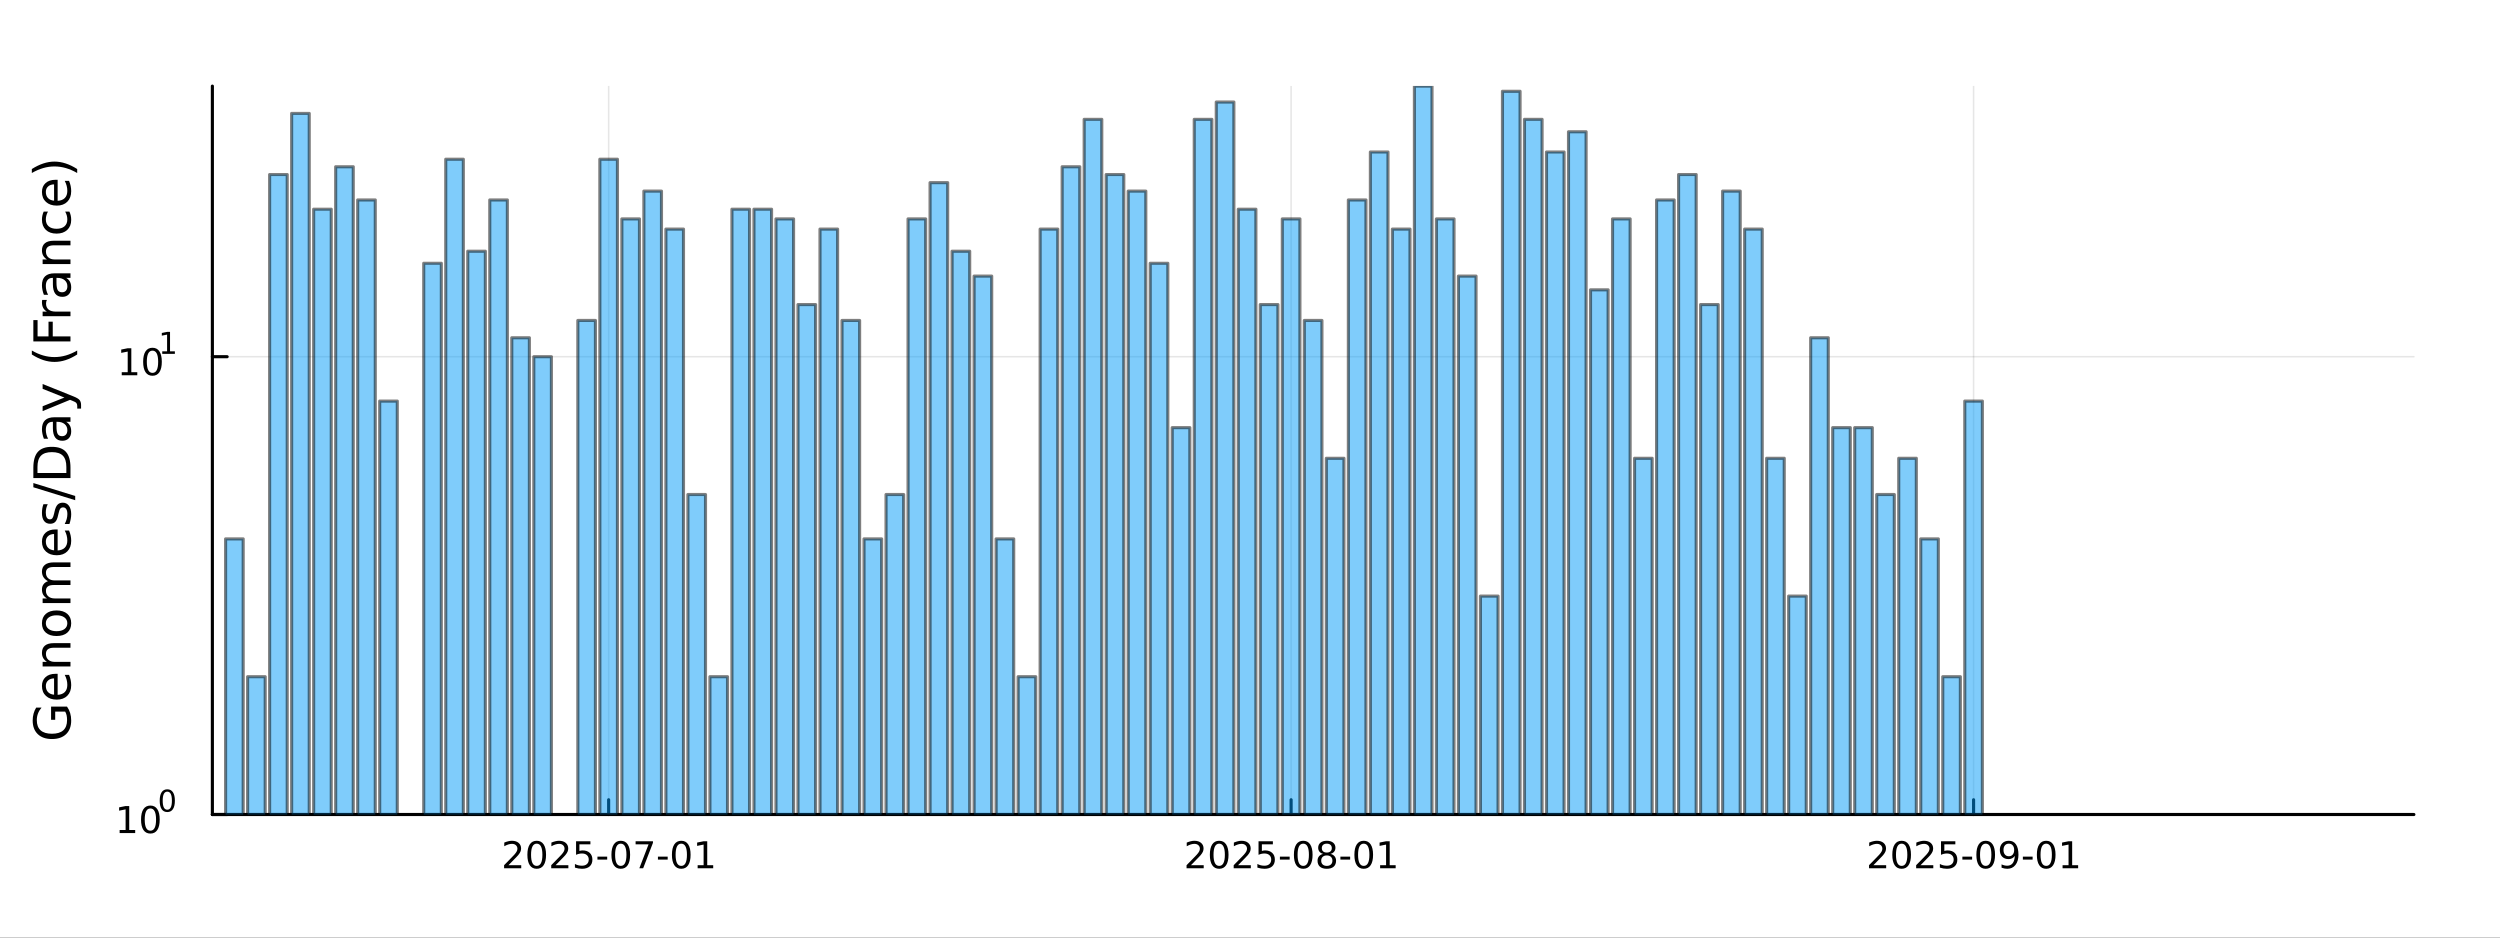 <?xml version="1.0" encoding="utf-8"?>
<svg xmlns="http://www.w3.org/2000/svg" xmlns:xlink="http://www.w3.org/1999/xlink" width="800" height="300" viewBox="0 0 3200 1200">
<rect x="0" y="0" width="3200" height="1200" fill="#333333" stroke="none"/>
<defs>
  <clipPath id="clip230">
    <rect x="0" y="0" width="3200" height="1200"/>
  </clipPath>
</defs>
<path clip-path="url(#clip230)" d="M0 1200 L3200 1200 L3200 0 L0 0  Z" fill="#ffffff" fill-rule="evenodd" fill-opacity="1"/>
<defs>
  <clipPath id="clip231">
    <rect x="640" y="0" width="2241" height="1200"/>
  </clipPath>
</defs>
<path clip-path="url(#clip230)" d="M271.839 1042.58 L3089.76 1042.58 L3089.76 110.236 L271.839 110.236  Z" fill="#ffffff" fill-rule="evenodd" fill-opacity="1"/>
<defs>
  <clipPath id="clip232">
    <rect x="271" y="110" width="2819" height="933"/>
  </clipPath>
</defs>
<polyline clip-path="url(#clip232)" style="stroke:#000000; stroke-linecap:round; stroke-linejoin:round; stroke-width:2; stroke-opacity:0.1; fill:none" points="779.066,1042.58 779.066,110.236 "/>
<polyline clip-path="url(#clip232)" style="stroke:#000000; stroke-linecap:round; stroke-linejoin:round; stroke-width:2; stroke-opacity:0.1; fill:none" points="1652.62,1042.58 1652.62,110.236 "/>
<polyline clip-path="url(#clip232)" style="stroke:#000000; stroke-linecap:round; stroke-linejoin:round; stroke-width:2; stroke-opacity:0.1; fill:none" points="2526.18,1042.58 2526.18,110.236 "/>
<polyline clip-path="url(#clip230)" style="stroke:#000000; stroke-linecap:round; stroke-linejoin:round; stroke-width:4; stroke-opacity:1; fill:none" points="271.839,1042.58 3089.76,1042.58 "/>
<polyline clip-path="url(#clip230)" style="stroke:#000000; stroke-linecap:round; stroke-linejoin:round; stroke-width:4; stroke-opacity:1; fill:none" points="779.066,1042.58 779.066,1023.68 "/>
<polyline clip-path="url(#clip230)" style="stroke:#000000; stroke-linecap:round; stroke-linejoin:round; stroke-width:4; stroke-opacity:1; fill:none" points="1652.62,1042.58 1652.62,1023.68 "/>
<polyline clip-path="url(#clip230)" style="stroke:#000000; stroke-linecap:round; stroke-linejoin:round; stroke-width:4; stroke-opacity:1; fill:none" points="2526.18,1042.58 2526.18,1023.68 "/>
<path clip-path="url(#clip230)" d="M650.86 1107.44 L667.18 1107.44 L667.18 1111.38 L645.235 1111.38 L645.235 1107.44 Q647.897 1104.69 652.481 1100.06 Q657.087 1095.4 658.268 1094.06 Q660.513 1091.54 661.393 1089.8 Q662.295 1088.04 662.295 1086.35 Q662.295 1083.6 660.351 1081.86 Q658.43 1080.13 655.328 1080.13 Q653.129 1080.13 650.675 1080.89 Q648.245 1081.65 645.467 1083.2 L645.467 1078.48 Q648.291 1077.35 650.745 1076.77 Q653.198 1076.19 655.235 1076.19 Q660.606 1076.19 663.8 1078.88 Q666.994 1081.56 666.994 1086.05 Q666.994 1088.18 666.184 1090.1 Q665.397 1092 663.291 1094.59 Q662.712 1095.26 659.61 1098.48 Q656.508 1101.68 650.86 1107.44 Z" fill="#000000" fill-rule="nonzero" fill-opacity="1" /><path clip-path="url(#clip230)" d="M686.994 1079.89 Q683.383 1079.89 681.555 1083.46 Q679.749 1087 679.749 1094.13 Q679.749 1101.24 681.555 1104.8 Q683.383 1108.34 686.994 1108.34 Q690.629 1108.34 692.434 1104.8 Q694.263 1101.24 694.263 1094.13 Q694.263 1087 692.434 1083.46 Q690.629 1079.89 686.994 1079.89 M686.994 1076.19 Q692.805 1076.19 695.86 1080.8 Q698.939 1085.38 698.939 1094.13 Q698.939 1102.86 695.86 1107.46 Q692.805 1112.05 686.994 1112.05 Q681.184 1112.05 678.106 1107.46 Q675.05 1102.86 675.05 1094.13 Q675.05 1085.38 678.106 1080.8 Q681.184 1076.19 686.994 1076.19 Z" fill="#000000" fill-rule="nonzero" fill-opacity="1" /><path clip-path="url(#clip230)" d="M711.184 1107.44 L727.503 1107.44 L727.503 1111.38 L705.559 1111.38 L705.559 1107.44 Q708.221 1104.69 712.804 1100.06 Q717.411 1095.4 718.591 1094.06 Q720.837 1091.54 721.716 1089.8 Q722.619 1088.04 722.619 1086.35 Q722.619 1083.6 720.675 1081.86 Q718.753 1080.13 715.652 1080.13 Q713.453 1080.13 710.999 1080.89 Q708.568 1081.65 705.791 1083.2 L705.791 1078.48 Q708.615 1077.35 711.068 1076.77 Q713.522 1076.19 715.559 1076.19 Q720.929 1076.19 724.124 1078.88 Q727.318 1081.56 727.318 1086.05 Q727.318 1088.18 726.508 1090.1 Q725.721 1092 723.615 1094.59 Q723.036 1095.26 719.934 1098.48 Q716.832 1101.68 711.184 1107.44 Z" fill="#000000" fill-rule="nonzero" fill-opacity="1" /><path clip-path="url(#clip230)" d="M737.364 1076.82 L755.721 1076.82 L755.721 1080.75 L741.647 1080.75 L741.647 1089.22 Q742.665 1088.88 743.684 1088.71 Q744.702 1088.53 745.721 1088.53 Q751.508 1088.53 754.888 1091.7 Q758.267 1094.87 758.267 1100.29 Q758.267 1105.87 754.795 1108.97 Q751.323 1112.05 745.003 1112.05 Q742.827 1112.05 740.559 1111.68 Q738.314 1111.31 735.906 1110.57 L735.906 1105.87 Q737.989 1107 740.212 1107.56 Q742.434 1108.11 744.911 1108.11 Q748.915 1108.11 751.253 1106.01 Q753.591 1103.9 753.591 1100.29 Q753.591 1096.68 751.253 1094.57 Q748.915 1092.46 744.911 1092.46 Q743.036 1092.46 741.161 1092.88 Q739.309 1093.3 737.364 1094.18 L737.364 1076.82 Z" fill="#000000" fill-rule="nonzero" fill-opacity="1" /><path clip-path="url(#clip230)" d="M764.725 1096.49 L777.202 1096.49 L777.202 1100.29 L764.725 1100.29 L764.725 1096.49 Z" fill="#000000" fill-rule="nonzero" fill-opacity="1" /><path clip-path="url(#clip230)" d="M794.586 1079.89 Q790.975 1079.89 789.147 1083.46 Q787.341 1087 787.341 1094.13 Q787.341 1101.24 789.147 1104.8 Q790.975 1108.34 794.586 1108.34 Q798.221 1108.34 800.026 1104.8 Q801.855 1101.24 801.855 1094.13 Q801.855 1087 800.026 1083.46 Q798.221 1079.89 794.586 1079.89 M794.586 1076.19 Q800.397 1076.19 803.452 1080.8 Q806.531 1085.38 806.531 1094.13 Q806.531 1102.86 803.452 1107.46 Q800.397 1112.05 794.586 1112.05 Q788.776 1112.05 785.698 1107.46 Q782.642 1102.86 782.642 1094.13 Q782.642 1085.38 785.698 1080.8 Q788.776 1076.19 794.586 1076.19 Z" fill="#000000" fill-rule="nonzero" fill-opacity="1" /><path clip-path="url(#clip230)" d="M813.568 1076.82 L835.79 1076.82 L835.79 1078.81 L823.244 1111.38 L818.359 1111.38 L830.165 1080.75 L813.568 1080.75 L813.568 1076.82 Z" fill="#000000" fill-rule="nonzero" fill-opacity="1" /><path clip-path="url(#clip230)" d="M842.156 1096.49 L854.632 1096.49 L854.632 1100.29 L842.156 1100.29 L842.156 1096.49 Z" fill="#000000" fill-rule="nonzero" fill-opacity="1" /><path clip-path="url(#clip230)" d="M872.017 1079.89 Q868.405 1079.89 866.577 1083.46 Q864.771 1087 864.771 1094.13 Q864.771 1101.24 866.577 1104.8 Q868.405 1108.34 872.017 1108.34 Q875.651 1108.34 877.456 1104.8 Q879.285 1101.24 879.285 1094.13 Q879.285 1087 877.456 1083.46 Q875.651 1079.89 872.017 1079.89 M872.017 1076.19 Q877.827 1076.19 880.882 1080.8 Q883.961 1085.38 883.961 1094.13 Q883.961 1102.86 880.882 1107.46 Q877.827 1112.05 872.017 1112.05 Q866.206 1112.05 863.128 1107.46 Q860.072 1102.86 860.072 1094.13 Q860.072 1085.38 863.128 1080.8 Q866.206 1076.19 872.017 1076.19 Z" fill="#000000" fill-rule="nonzero" fill-opacity="1" /><path clip-path="url(#clip230)" d="M892.989 1107.44 L900.627 1107.44 L900.627 1081.07 L892.317 1082.74 L892.317 1078.48 L900.581 1076.82 L905.257 1076.82 L905.257 1107.44 L912.896 1107.44 L912.896 1111.38 L892.989 1111.38 L892.989 1107.44 Z" fill="#000000" fill-rule="nonzero" fill-opacity="1" /><path clip-path="url(#clip230)" d="M1524.42 1107.44 L1540.74 1107.44 L1540.74 1111.38 L1518.79 1111.38 L1518.79 1107.44 Q1521.45 1104.69 1526.04 1100.06 Q1530.64 1095.4 1531.82 1094.06 Q1534.07 1091.54 1534.95 1089.8 Q1535.85 1088.04 1535.85 1086.35 Q1535.85 1083.6 1533.91 1081.86 Q1531.99 1080.13 1528.88 1080.13 Q1526.69 1080.13 1524.23 1080.89 Q1521.8 1081.65 1519.02 1083.2 L1519.02 1078.48 Q1521.85 1077.35 1524.3 1076.77 Q1526.75 1076.19 1528.79 1076.19 Q1534.16 1076.19 1537.36 1078.88 Q1540.55 1081.56 1540.55 1086.05 Q1540.55 1088.18 1539.74 1090.1 Q1538.95 1092 1536.85 1094.59 Q1536.27 1095.26 1533.17 1098.48 Q1530.07 1101.68 1524.42 1107.44 Z" fill="#000000" fill-rule="nonzero" fill-opacity="1" /><path clip-path="url(#clip230)" d="M1560.55 1079.89 Q1556.94 1079.89 1555.11 1083.46 Q1553.31 1087 1553.31 1094.13 Q1553.31 1101.24 1555.11 1104.8 Q1556.94 1108.34 1560.55 1108.34 Q1564.19 1108.34 1565.99 1104.8 Q1567.82 1101.24 1567.82 1094.13 Q1567.82 1087 1565.99 1083.46 Q1564.19 1079.89 1560.55 1079.89 M1560.55 1076.19 Q1566.36 1076.19 1569.42 1080.8 Q1572.5 1085.38 1572.5 1094.13 Q1572.5 1102.86 1569.42 1107.46 Q1566.36 1112.05 1560.55 1112.05 Q1554.74 1112.05 1551.66 1107.46 Q1548.61 1102.86 1548.61 1094.13 Q1548.61 1085.38 1551.66 1080.8 Q1554.74 1076.19 1560.55 1076.19 Z" fill="#000000" fill-rule="nonzero" fill-opacity="1" /><path clip-path="url(#clip230)" d="M1584.74 1107.44 L1601.06 1107.44 L1601.06 1111.38 L1579.12 1111.38 L1579.12 1107.44 Q1581.78 1104.69 1586.36 1100.06 Q1590.97 1095.4 1592.15 1094.06 Q1594.39 1091.54 1595.27 1089.8 Q1596.18 1088.04 1596.18 1086.35 Q1596.18 1083.6 1594.23 1081.86 Q1592.31 1080.13 1589.21 1080.13 Q1587.01 1080.13 1584.56 1080.89 Q1582.12 1081.65 1579.35 1083.2 L1579.35 1078.48 Q1582.17 1077.35 1584.62 1076.77 Q1587.08 1076.19 1589.12 1076.19 Q1594.49 1076.19 1597.68 1078.88 Q1600.87 1081.56 1600.87 1086.05 Q1600.87 1088.18 1600.06 1090.1 Q1599.28 1092 1597.17 1094.59 Q1596.59 1095.26 1593.49 1098.48 Q1590.39 1101.68 1584.74 1107.44 Z" fill="#000000" fill-rule="nonzero" fill-opacity="1" /><path clip-path="url(#clip230)" d="M1610.92 1076.82 L1629.28 1076.82 L1629.28 1080.75 L1615.2 1080.75 L1615.2 1089.22 Q1616.22 1088.88 1617.24 1088.71 Q1618.26 1088.53 1619.28 1088.53 Q1625.06 1088.53 1628.44 1091.7 Q1631.82 1094.87 1631.82 1100.29 Q1631.82 1105.87 1628.35 1108.97 Q1624.88 1112.05 1618.56 1112.05 Q1616.38 1112.05 1614.12 1111.68 Q1611.87 1111.31 1609.46 1110.57 L1609.46 1105.87 Q1611.55 1107 1613.77 1107.56 Q1615.99 1108.11 1618.47 1108.11 Q1622.47 1108.11 1624.81 1106.01 Q1627.15 1103.9 1627.15 1100.29 Q1627.15 1096.68 1624.81 1094.57 Q1622.47 1092.46 1618.47 1092.46 Q1616.59 1092.46 1614.72 1092.88 Q1612.87 1093.3 1610.92 1094.18 L1610.92 1076.82 Z" fill="#000000" fill-rule="nonzero" fill-opacity="1" /><path clip-path="url(#clip230)" d="M1638.28 1096.49 L1650.76 1096.49 L1650.76 1100.29 L1638.28 1100.29 L1638.28 1096.49 Z" fill="#000000" fill-rule="nonzero" fill-opacity="1" /><path clip-path="url(#clip230)" d="M1668.14 1079.89 Q1664.53 1079.89 1662.7 1083.46 Q1660.9 1087 1660.9 1094.13 Q1660.9 1101.24 1662.7 1104.8 Q1664.53 1108.34 1668.14 1108.34 Q1671.78 1108.34 1673.58 1104.8 Q1675.41 1101.24 1675.41 1094.13 Q1675.41 1087 1673.58 1083.46 Q1671.78 1079.89 1668.14 1079.89 M1668.14 1076.19 Q1673.95 1076.19 1677.01 1080.8 Q1680.09 1085.38 1680.09 1094.13 Q1680.09 1102.86 1677.01 1107.46 Q1673.95 1112.05 1668.14 1112.05 Q1662.33 1112.05 1659.25 1107.46 Q1656.2 1102.86 1656.2 1094.13 Q1656.2 1085.38 1659.25 1080.8 Q1662.33 1076.19 1668.14 1076.19 Z" fill="#000000" fill-rule="nonzero" fill-opacity="1" /><path clip-path="url(#clip230)" d="M1698.3 1094.96 Q1694.97 1094.96 1693.05 1096.75 Q1691.15 1098.53 1691.15 1101.65 Q1691.15 1104.78 1693.05 1106.56 Q1694.97 1108.34 1698.3 1108.34 Q1701.64 1108.34 1703.56 1106.56 Q1705.48 1104.76 1705.48 1101.65 Q1705.48 1098.53 1703.56 1096.75 Q1701.66 1094.96 1698.3 1094.96 M1693.63 1092.97 Q1690.62 1092.23 1688.93 1090.17 Q1687.26 1088.11 1687.26 1085.15 Q1687.26 1081.01 1690.2 1078.6 Q1693.17 1076.19 1698.3 1076.19 Q1703.47 1076.19 1706.41 1078.6 Q1709.35 1081.01 1709.35 1085.15 Q1709.35 1088.11 1707.66 1090.17 Q1705.99 1092.23 1703 1092.97 Q1706.38 1093.76 1708.26 1096.05 Q1710.16 1098.34 1710.16 1101.65 Q1710.16 1106.68 1707.08 1109.36 Q1704.02 1112.05 1698.3 1112.05 Q1692.59 1112.05 1689.51 1109.36 Q1686.45 1106.68 1686.45 1101.65 Q1686.45 1098.34 1688.35 1096.05 Q1690.25 1093.76 1693.63 1092.97 M1691.92 1085.59 Q1691.92 1088.27 1693.58 1089.78 Q1695.27 1091.28 1698.3 1091.28 Q1701.31 1091.28 1703 1089.78 Q1704.72 1088.27 1704.72 1085.59 Q1704.72 1082.9 1703 1081.4 Q1701.31 1079.89 1698.3 1079.89 Q1695.27 1079.89 1693.58 1081.4 Q1691.92 1082.9 1691.92 1085.59 Z" fill="#000000" fill-rule="nonzero" fill-opacity="1" /><path clip-path="url(#clip230)" d="M1715.71 1096.49 L1728.19 1096.49 L1728.19 1100.29 L1715.71 1100.29 L1715.71 1096.49 Z" fill="#000000" fill-rule="nonzero" fill-opacity="1" /><path clip-path="url(#clip230)" d="M1745.57 1079.89 Q1741.96 1079.89 1740.13 1083.46 Q1738.33 1087 1738.33 1094.13 Q1738.33 1101.24 1740.13 1104.8 Q1741.96 1108.34 1745.57 1108.34 Q1749.21 1108.34 1751.01 1104.8 Q1752.84 1101.24 1752.84 1094.13 Q1752.84 1087 1751.01 1083.46 Q1749.21 1079.89 1745.57 1079.89 M1745.57 1076.19 Q1751.38 1076.19 1754.44 1080.8 Q1757.52 1085.38 1757.52 1094.13 Q1757.52 1102.86 1754.44 1107.46 Q1751.38 1112.05 1745.57 1112.05 Q1739.76 1112.05 1736.68 1107.46 Q1733.63 1102.86 1733.63 1094.13 Q1733.63 1085.38 1736.68 1080.8 Q1739.76 1076.19 1745.57 1076.19 Z" fill="#000000" fill-rule="nonzero" fill-opacity="1" /><path clip-path="url(#clip230)" d="M1766.55 1107.44 L1774.18 1107.44 L1774.18 1081.07 L1765.87 1082.74 L1765.87 1078.48 L1774.14 1076.82 L1778.81 1076.82 L1778.81 1107.44 L1786.45 1107.44 L1786.45 1111.38 L1766.55 1111.38 L1766.55 1107.44 Z" fill="#000000" fill-rule="nonzero" fill-opacity="1" /><path clip-path="url(#clip230)" d="M2397.97 1107.44 L2414.29 1107.44 L2414.29 1111.38 L2392.35 1111.38 L2392.35 1107.44 Q2395.01 1104.69 2399.59 1100.06 Q2404.2 1095.4 2405.38 1094.06 Q2407.63 1091.54 2408.51 1089.8 Q2409.41 1088.04 2409.41 1086.35 Q2409.41 1083.6 2407.46 1081.86 Q2405.54 1080.13 2402.44 1080.13 Q2400.24 1080.13 2397.79 1080.89 Q2395.36 1081.65 2392.58 1083.2 L2392.58 1078.48 Q2395.4 1077.35 2397.86 1076.77 Q2400.31 1076.19 2402.35 1076.19 Q2407.72 1076.19 2410.91 1078.88 Q2414.11 1081.56 2414.11 1086.05 Q2414.11 1088.18 2413.3 1090.1 Q2412.51 1092 2410.4 1094.59 Q2409.83 1095.26 2406.72 1098.48 Q2403.62 1101.68 2397.97 1107.44 Z" fill="#000000" fill-rule="nonzero" fill-opacity="1" /><path clip-path="url(#clip230)" d="M2434.11 1079.89 Q2430.5 1079.89 2428.67 1083.46 Q2426.86 1087 2426.86 1094.13 Q2426.86 1101.24 2428.67 1104.8 Q2430.5 1108.34 2434.11 1108.34 Q2437.74 1108.34 2439.55 1104.8 Q2441.38 1101.24 2441.38 1094.13 Q2441.38 1087 2439.55 1083.46 Q2437.74 1079.89 2434.11 1079.89 M2434.11 1076.19 Q2439.92 1076.19 2442.97 1080.8 Q2446.05 1085.38 2446.05 1094.13 Q2446.05 1102.86 2442.97 1107.46 Q2439.92 1112.05 2434.11 1112.05 Q2428.3 1112.05 2425.22 1107.46 Q2422.16 1102.86 2422.16 1094.13 Q2422.16 1085.38 2425.22 1080.8 Q2428.3 1076.19 2434.11 1076.19 Z" fill="#000000" fill-rule="nonzero" fill-opacity="1" /><path clip-path="url(#clip230)" d="M2458.3 1107.44 L2474.62 1107.44 L2474.62 1111.38 L2452.67 1111.38 L2452.67 1107.44 Q2455.33 1104.69 2459.92 1100.06 Q2464.52 1095.4 2465.7 1094.06 Q2467.95 1091.54 2468.83 1089.8 Q2469.73 1088.04 2469.73 1086.35 Q2469.73 1083.6 2467.79 1081.86 Q2465.87 1080.13 2462.76 1080.13 Q2460.57 1080.13 2458.11 1080.89 Q2455.68 1081.65 2452.9 1083.2 L2452.9 1078.48 Q2455.73 1077.35 2458.18 1076.77 Q2460.64 1076.19 2462.67 1076.19 Q2468.04 1076.19 2471.24 1078.88 Q2474.43 1081.56 2474.43 1086.05 Q2474.43 1088.18 2473.62 1090.1 Q2472.83 1092 2470.73 1094.59 Q2470.15 1095.26 2467.05 1098.48 Q2463.95 1101.68 2458.3 1107.44 Z" fill="#000000" fill-rule="nonzero" fill-opacity="1" /><path clip-path="url(#clip230)" d="M2484.48 1076.82 L2502.83 1076.82 L2502.83 1080.75 L2488.76 1080.75 L2488.76 1089.22 Q2489.78 1088.88 2490.8 1088.71 Q2491.82 1088.53 2492.83 1088.53 Q2498.62 1088.53 2502 1091.7 Q2505.38 1094.87 2505.38 1100.29 Q2505.38 1105.87 2501.91 1108.97 Q2498.44 1112.05 2492.12 1112.05 Q2489.94 1112.05 2487.67 1111.68 Q2485.43 1111.31 2483.02 1110.57 L2483.02 1105.87 Q2485.1 1107 2487.32 1107.56 Q2489.55 1108.11 2492.02 1108.11 Q2496.03 1108.11 2498.37 1106.01 Q2500.7 1103.9 2500.7 1100.29 Q2500.7 1096.68 2498.37 1094.57 Q2496.03 1092.46 2492.02 1092.46 Q2490.15 1092.46 2488.27 1092.88 Q2486.42 1093.3 2484.48 1094.18 L2484.48 1076.82 Z" fill="#000000" fill-rule="nonzero" fill-opacity="1" /><path clip-path="url(#clip230)" d="M2511.84 1096.49 L2524.32 1096.49 L2524.32 1100.29 L2511.84 1100.29 L2511.84 1096.49 Z" fill="#000000" fill-rule="nonzero" fill-opacity="1" /><path clip-path="url(#clip230)" d="M2541.7 1079.89 Q2538.09 1079.89 2536.26 1083.46 Q2534.45 1087 2534.45 1094.13 Q2534.45 1101.24 2536.26 1104.8 Q2538.09 1108.34 2541.7 1108.34 Q2545.33 1108.34 2547.14 1104.8 Q2548.97 1101.24 2548.97 1094.13 Q2548.97 1087 2547.14 1083.46 Q2545.33 1079.89 2541.7 1079.89 M2541.7 1076.19 Q2547.51 1076.19 2550.57 1080.8 Q2553.64 1085.38 2553.64 1094.13 Q2553.64 1102.86 2550.57 1107.46 Q2547.51 1112.05 2541.7 1112.05 Q2535.89 1112.05 2532.81 1107.46 Q2529.76 1102.86 2529.76 1094.13 Q2529.76 1085.38 2532.81 1080.8 Q2535.89 1076.19 2541.7 1076.19 Z" fill="#000000" fill-rule="nonzero" fill-opacity="1" /><path clip-path="url(#clip230)" d="M2562 1110.66 L2562 1106.4 Q2563.76 1107.23 2565.57 1107.67 Q2567.37 1108.11 2569.11 1108.11 Q2573.74 1108.11 2576.17 1105.01 Q2578.62 1101.89 2578.97 1095.54 Q2577.63 1097.53 2575.57 1098.6 Q2573.51 1099.66 2571.01 1099.66 Q2565.82 1099.66 2562.79 1096.54 Q2559.78 1093.39 2559.78 1087.95 Q2559.78 1082.63 2562.93 1079.41 Q2566.07 1076.19 2571.31 1076.19 Q2577.3 1076.19 2580.45 1080.8 Q2583.62 1085.38 2583.62 1094.13 Q2583.62 1102.3 2579.73 1107.19 Q2575.87 1112.05 2569.32 1112.05 Q2567.56 1112.05 2565.75 1111.7 Q2563.94 1111.35 2562 1110.66 M2571.31 1096.01 Q2574.45 1096.01 2576.28 1093.85 Q2578.13 1091.7 2578.13 1087.95 Q2578.13 1084.22 2576.28 1082.07 Q2574.45 1079.89 2571.31 1079.89 Q2568.16 1079.89 2566.31 1082.07 Q2564.48 1084.22 2564.48 1087.95 Q2564.48 1091.7 2566.31 1093.85 Q2568.16 1096.01 2571.31 1096.01 Z" fill="#000000" fill-rule="nonzero" fill-opacity="1" /><path clip-path="url(#clip230)" d="M2589.27 1096.49 L2601.75 1096.49 L2601.75 1100.29 L2589.27 1100.29 L2589.27 1096.49 Z" fill="#000000" fill-rule="nonzero" fill-opacity="1" /><path clip-path="url(#clip230)" d="M2619.13 1079.89 Q2615.52 1079.89 2613.69 1083.46 Q2611.88 1087 2611.88 1094.13 Q2611.88 1101.24 2613.69 1104.8 Q2615.52 1108.34 2619.13 1108.34 Q2622.76 1108.34 2624.57 1104.8 Q2626.4 1101.24 2626.4 1094.13 Q2626.4 1087 2624.57 1083.46 Q2622.76 1079.89 2619.13 1079.89 M2619.13 1076.19 Q2624.94 1076.19 2628 1080.8 Q2631.07 1085.38 2631.07 1094.13 Q2631.07 1102.86 2628 1107.46 Q2624.94 1112.05 2619.13 1112.05 Q2613.32 1112.05 2610.24 1107.46 Q2607.19 1102.86 2607.19 1094.13 Q2607.19 1085.38 2610.24 1080.8 Q2613.32 1076.19 2619.13 1076.19 Z" fill="#000000" fill-rule="nonzero" fill-opacity="1" /><path clip-path="url(#clip230)" d="M2640.1 1107.44 L2647.74 1107.44 L2647.74 1081.07 L2639.43 1082.74 L2639.43 1078.48 L2647.69 1076.82 L2652.37 1076.82 L2652.37 1107.44 L2660.01 1107.44 L2660.01 1111.38 L2640.1 1111.38 L2640.1 1107.44 Z" fill="#000000" fill-rule="nonzero" fill-opacity="1" /><polyline clip-path="url(#clip232)" style="stroke:#000000; stroke-linecap:round; stroke-linejoin:round; stroke-width:2; stroke-opacity:0.1; fill:none" points="271.839,1042.58 3089.76,1042.58 "/>
<polyline clip-path="url(#clip232)" style="stroke:#000000; stroke-linecap:round; stroke-linejoin:round; stroke-width:2; stroke-opacity:0.1; fill:none" points="271.839,456.591 3089.76,456.591 "/>
<polyline clip-path="url(#clip230)" style="stroke:#000000; stroke-linecap:round; stroke-linejoin:round; stroke-width:4; stroke-opacity:1; fill:none" points="271.839,1042.58 271.839,110.236 "/>
<polyline clip-path="url(#clip230)" style="stroke:#000000; stroke-linecap:round; stroke-linejoin:round; stroke-width:4; stroke-opacity:1; fill:none" points="271.839,1042.58 290.737,1042.58 "/>
<polyline clip-path="url(#clip230)" style="stroke:#000000; stroke-linecap:round; stroke-linejoin:round; stroke-width:4; stroke-opacity:1; fill:none" points="271.839,456.591 290.737,456.591 "/>
<path clip-path="url(#clip230)" d="M153.134 1062.37 L160.772 1062.37 L160.772 1036 L152.462 1037.67 L152.462 1033.41 L160.726 1031.74 L165.402 1031.74 L165.402 1062.37 L173.041 1062.37 L173.041 1066.3 L153.134 1066.3 L153.134 1062.37 Z" fill="#000000" fill-rule="nonzero" fill-opacity="1" /><path clip-path="url(#clip230)" d="M192.485 1034.82 Q188.874 1034.82 187.045 1038.39 Q185.24 1041.93 185.24 1049.06 Q185.24 1056.16 187.045 1059.73 Q188.874 1063.27 192.485 1063.27 Q196.119 1063.27 197.925 1059.73 Q199.754 1056.16 199.754 1049.06 Q199.754 1041.93 197.925 1038.39 Q196.119 1034.82 192.485 1034.82 M192.485 1031.12 Q198.295 1031.12 201.351 1035.72 Q204.43 1040.31 204.43 1049.06 Q204.43 1057.78 201.351 1062.39 Q198.295 1066.97 192.485 1066.97 Q186.675 1066.97 183.596 1062.39 Q180.541 1057.78 180.541 1049.06 Q180.541 1040.31 183.596 1035.72 Q186.675 1031.12 192.485 1031.12 Z" fill="#000000" fill-rule="nonzero" fill-opacity="1" /><path clip-path="url(#clip230)" d="M214.134 1013.31 Q211.2 1013.31 209.715 1016.21 Q208.248 1019.09 208.248 1024.88 Q208.248 1030.66 209.715 1033.55 Q211.2 1036.43 214.134 1036.43 Q217.087 1036.43 218.554 1033.55 Q220.04 1030.66 220.04 1024.88 Q220.04 1019.09 218.554 1016.21 Q217.087 1013.31 214.134 1013.31 M214.134 1010.31 Q218.855 1010.31 221.338 1014.05 Q223.839 1017.77 223.839 1024.88 Q223.839 1031.97 221.338 1035.71 Q218.855 1039.44 214.134 1039.44 Q209.414 1039.44 206.912 1035.71 Q204.43 1031.97 204.43 1024.88 Q204.43 1017.77 206.912 1014.05 Q209.414 1010.31 214.134 1010.31 Z" fill="#000000" fill-rule="nonzero" fill-opacity="1" /><path clip-path="url(#clip230)" d="M155.823 476.383 L163.462 476.383 L163.462 450.018 L155.152 451.685 L155.152 447.425 L163.416 445.759 L168.092 445.759 L168.092 476.383 L175.73 476.383 L175.73 480.319 L155.823 480.319 L155.823 476.383 Z" fill="#000000" fill-rule="nonzero" fill-opacity="1" /><path clip-path="url(#clip230)" d="M195.175 448.837 Q191.564 448.837 189.735 452.402 Q187.929 455.944 187.929 463.073 Q187.929 470.18 189.735 473.745 Q191.564 477.286 195.175 477.286 Q198.809 477.286 200.615 473.745 Q202.443 470.18 202.443 463.073 Q202.443 455.944 200.615 452.402 Q198.809 448.837 195.175 448.837 M195.175 445.134 Q200.985 445.134 204.04 449.74 Q207.119 454.323 207.119 463.073 Q207.119 471.8 204.04 476.407 Q200.985 480.99 195.175 480.99 Q189.365 480.99 186.286 476.407 Q183.23 471.8 183.23 463.073 Q183.23 454.323 186.286 449.74 Q189.365 445.134 195.175 445.134 Z" fill="#000000" fill-rule="nonzero" fill-opacity="1" /><path clip-path="url(#clip230)" d="M207.665 449.711 L213.871 449.711 L213.871 428.289 L207.119 429.643 L207.119 426.182 L213.833 424.828 L217.633 424.828 L217.633 449.711 L223.839 449.711 L223.839 452.908 L207.665 452.908 L207.665 449.711 Z" fill="#000000" fill-rule="nonzero" fill-opacity="1" /><path clip-path="url(#clip230)" d="M83.427 910.828 L70.664 910.828 L70.664 921.332 L65.38 921.332 L65.38 904.463 L85.782 904.463 Q88.424 908.187 89.793 912.674 Q91.129 917.162 91.129 922.255 Q91.129 933.395 84.636 939.697 Q78.111 945.967 66.494 945.967 Q54.845 945.967 48.352 939.697 Q41.827 933.395 41.827 922.255 Q41.827 917.608 42.973 913.438 Q44.119 909.237 46.347 905.704 L53.19 905.704 Q50.166 909.269 48.638 913.279 Q47.11 917.29 47.11 921.714 Q47.11 930.435 51.98 934.827 Q56.85 939.188 66.494 939.188 Q76.106 939.188 80.976 934.827 Q85.846 930.435 85.846 921.714 Q85.846 918.308 85.273 915.634 Q84.668 912.961 83.427 910.828 Z" fill="#000000" fill-rule="nonzero" fill-opacity="1" /><path clip-path="url(#clip230)" d="M70.918 862.481 L73.783 862.481 L73.783 889.408 Q79.83 889.026 83.013 885.779 Q86.164 882.501 86.164 876.676 Q86.164 873.303 85.337 870.152 Q84.509 866.969 82.854 863.849 L88.392 863.849 Q89.729 867 90.429 870.311 Q91.129 873.621 91.129 877.026 Q91.129 885.557 86.164 890.554 Q81.199 895.519 72.732 895.519 Q63.98 895.519 58.855 890.808 Q53.699 886.066 53.699 878.045 Q53.699 870.852 58.346 866.682 Q62.961 862.481 70.918 862.481 M69.2 868.337 Q64.393 868.401 61.529 871.043 Q58.664 873.653 58.664 877.981 Q58.664 882.883 61.433 885.843 Q64.202 888.771 69.231 889.217 L69.2 868.337 Z" fill="#000000" fill-rule="nonzero" fill-opacity="1" /><path clip-path="url(#clip230)" d="M68.69 823.236 L90.206 823.236 L90.206 829.093 L68.881 829.093 Q63.82 829.093 61.306 831.066 Q58.791 833.039 58.791 836.986 Q58.791 841.729 61.815 844.466 Q64.839 847.203 70.059 847.203 L90.206 847.203 L90.206 853.091 L54.558 853.091 L54.558 847.203 L60.096 847.203 Q56.882 845.102 55.29 842.27 Q53.699 839.405 53.699 835.681 Q53.699 829.538 57.518 826.387 Q61.306 823.236 68.69 823.236 Z" fill="#000000" fill-rule="nonzero" fill-opacity="1" /><path clip-path="url(#clip230)" d="M58.664 797.742 Q58.664 802.452 62.356 805.189 Q66.017 807.927 72.414 807.927 Q78.812 807.927 82.504 805.221 Q86.164 802.484 86.164 797.742 Q86.164 793.063 82.472 790.326 Q78.78 787.588 72.414 787.588 Q66.08 787.588 62.388 790.326 Q58.664 793.063 58.664 797.742 M53.699 797.742 Q53.699 790.103 58.664 785.742 Q63.63 781.382 72.414 781.382 Q81.167 781.382 86.164 785.742 Q91.129 790.103 91.129 797.742 Q91.129 805.412 86.164 809.773 Q81.167 814.101 72.414 814.101 Q63.63 814.101 58.664 809.773 Q53.699 805.412 53.699 797.742 Z" fill="#000000" fill-rule="nonzero" fill-opacity="1" /><path clip-path="url(#clip230)" d="M61.401 743.92 Q57.455 741.723 55.577 738.668 Q53.699 735.612 53.699 731.475 Q53.699 725.905 57.614 722.881 Q61.497 719.857 68.69 719.857 L90.206 719.857 L90.206 725.745 L68.881 725.745 Q63.757 725.745 61.274 727.56 Q58.791 729.374 58.791 733.098 Q58.791 737.649 61.815 740.291 Q64.839 742.933 70.059 742.933 L90.206 742.933 L90.206 748.821 L68.881 748.821 Q63.725 748.821 61.274 750.635 Q58.791 752.45 58.791 756.237 Q58.791 760.725 61.847 763.367 Q64.871 766.009 70.059 766.009 L90.206 766.009 L90.206 771.897 L54.558 771.897 L54.558 766.009 L60.096 766.009 Q56.818 764.003 55.259 761.202 Q53.699 758.402 53.699 754.55 Q53.699 750.667 55.672 747.962 Q57.646 745.225 61.401 743.92 Z" fill="#000000" fill-rule="nonzero" fill-opacity="1" /><path clip-path="url(#clip230)" d="M70.918 677.684 L73.783 677.684 L73.783 704.611 Q79.83 704.229 83.013 700.983 Q86.164 697.705 86.164 691.88 Q86.164 688.506 85.337 685.355 Q84.509 682.172 82.854 679.053 L88.392 679.053 Q89.729 682.204 90.429 685.514 Q91.129 688.824 91.129 692.23 Q91.129 700.76 86.164 705.757 Q81.199 710.722 72.732 710.722 Q63.98 710.722 58.855 706.012 Q53.699 701.269 53.699 693.249 Q53.699 686.055 58.346 681.886 Q62.961 677.684 70.918 677.684 M69.2 683.541 Q64.393 683.604 61.529 686.246 Q58.664 688.856 58.664 693.185 Q58.664 698.086 61.433 701.047 Q64.202 703.975 69.231 704.42 L69.2 683.541 Z" fill="#000000" fill-rule="nonzero" fill-opacity="1" /><path clip-path="url(#clip230)" d="M55.609 645.347 L61.147 645.347 Q59.874 647.829 59.237 650.503 Q58.601 653.176 58.601 656.041 Q58.601 660.401 59.937 662.598 Q61.274 664.762 63.948 664.762 Q65.985 664.762 67.162 663.202 Q68.308 661.643 69.359 656.932 L69.804 654.927 Q71.141 648.689 73.592 646.079 Q76.011 643.437 80.371 643.437 Q85.337 643.437 88.233 647.384 Q91.129 651.299 91.129 658.173 Q91.129 661.038 90.556 664.157 Q90.015 667.245 88.901 670.682 L82.854 670.682 Q84.541 667.436 85.4 664.285 Q86.228 661.134 86.228 658.046 Q86.228 653.908 84.827 651.68 Q83.395 649.452 80.817 649.452 Q78.43 649.452 77.157 651.076 Q75.883 652.667 74.706 658.11 L74.228 660.147 Q73.082 665.59 70.727 668.009 Q68.34 670.427 64.202 670.427 Q59.173 670.427 56.436 666.863 Q53.699 663.298 53.699 656.741 Q53.699 653.495 54.176 650.63 Q54.654 647.766 55.609 645.347 Z" fill="#000000" fill-rule="nonzero" fill-opacity="1" /><path clip-path="url(#clip230)" d="M42.686 623.703 L42.686 618.292 L96.254 634.843 L96.254 640.254 L42.686 623.703 Z" fill="#000000" fill-rule="nonzero" fill-opacity="1" /><path clip-path="url(#clip230)" d="M47.97 605.465 L84.923 605.465 L84.923 597.699 Q84.923 587.864 80.467 583.313 Q76.011 578.729 66.398 578.729 Q56.85 578.729 52.426 583.313 Q47.97 587.864 47.97 597.699 L47.97 605.465 M42.686 611.895 L42.686 598.686 Q42.686 584.872 48.447 578.411 Q54.176 571.95 66.398 571.95 Q78.684 571.95 84.445 578.443 Q90.206 584.936 90.206 598.686 L90.206 611.895 L42.686 611.895 Z" fill="#000000" fill-rule="nonzero" fill-opacity="1" /><path clip-path="url(#clip230)" d="M72.287 545.755 Q72.287 552.853 73.91 555.59 Q75.533 558.327 79.448 558.327 Q82.567 558.327 84.413 556.29 Q86.228 554.221 86.228 550.689 Q86.228 545.819 82.79 542.891 Q79.321 539.93 73.592 539.93 L72.287 539.93 L72.287 545.755 M69.868 534.074 L90.206 534.074 L90.206 539.93 L84.795 539.93 Q88.042 541.936 89.602 544.928 Q91.129 547.919 91.129 552.248 Q91.129 557.723 88.074 560.969 Q84.986 564.184 79.83 564.184 Q73.815 564.184 70.759 560.173 Q67.704 556.131 67.704 548.142 L67.704 539.93 L67.131 539.93 Q63.088 539.93 60.892 542.604 Q58.664 545.246 58.664 550.052 Q58.664 553.107 59.396 556.004 Q60.128 558.9 61.592 561.574 L56.182 561.574 Q54.94 558.359 54.336 555.335 Q53.699 552.312 53.699 549.447 Q53.699 541.713 57.709 537.893 Q61.72 534.074 69.868 534.074 Z" fill="#000000" fill-rule="nonzero" fill-opacity="1" /><path clip-path="url(#clip230)" d="M93.516 507.179 Q99.882 509.662 101.824 512.017 Q103.765 514.372 103.765 518.319 L103.765 522.998 L98.864 522.998 L98.864 519.56 Q98.864 517.141 97.718 515.804 Q96.572 514.468 92.307 512.844 L89.633 511.794 L54.558 526.212 L54.558 520.006 L82.44 508.866 L54.558 497.726 L54.558 491.519 L93.516 507.179 Z" fill="#000000" fill-rule="nonzero" fill-opacity="1" /><path clip-path="url(#clip230)" d="M40.745 448.646 Q48.065 452.911 55.227 454.98 Q62.388 457.049 69.74 457.049 Q77.093 457.049 84.318 454.98 Q91.511 452.879 98.8 448.646 L98.8 453.739 Q91.32 458.513 84.095 460.9 Q76.87 463.256 69.74 463.256 Q62.643 463.256 55.45 460.9 Q48.256 458.545 40.745 453.739 L40.745 448.646 Z" fill="#000000" fill-rule="nonzero" fill-opacity="1" /><path clip-path="url(#clip230)" d="M42.686 437.029 L42.686 409.72 L48.097 409.72 L48.097 430.599 L62.102 430.599 L62.102 411.757 L67.513 411.757 L67.513 430.599 L90.206 430.599 L90.206 437.029 L42.686 437.029 Z" fill="#000000" fill-rule="nonzero" fill-opacity="1" /><path clip-path="url(#clip230)" d="M60.033 383.875 Q59.46 384.862 59.205 386.04 Q58.919 387.185 58.919 388.586 Q58.919 393.551 62.165 396.225 Q65.38 398.866 71.427 398.866 L90.206 398.866 L90.206 404.755 L54.558 404.755 L54.558 398.866 L60.096 398.866 Q56.85 397.02 55.29 394.06 Q53.699 391.1 53.699 386.867 Q53.699 386.262 53.794 385.53 Q53.858 384.798 54.017 383.907 L60.033 383.875 Z" fill="#000000" fill-rule="nonzero" fill-opacity="1" /><path clip-path="url(#clip230)" d="M72.287 361.532 Q72.287 368.629 73.91 371.367 Q75.533 374.104 79.448 374.104 Q82.567 374.104 84.413 372.067 Q86.228 369.998 86.228 366.465 Q86.228 361.595 82.79 358.667 Q79.321 355.707 73.592 355.707 L72.287 355.707 L72.287 361.532 M69.868 349.85 L90.206 349.85 L90.206 355.707 L84.795 355.707 Q88.042 357.712 89.602 360.704 Q91.129 363.696 91.129 368.025 Q91.129 373.499 88.074 376.746 Q84.986 379.96 79.83 379.96 Q73.815 379.96 70.759 375.95 Q67.704 371.908 67.704 363.919 L67.704 355.707 L67.131 355.707 Q63.088 355.707 60.892 358.381 Q58.664 361.022 58.664 365.828 Q58.664 368.884 59.396 371.78 Q60.128 374.677 61.592 377.35 L56.182 377.35 Q54.94 374.136 54.336 371.112 Q53.699 368.088 53.699 365.224 Q53.699 357.489 57.709 353.67 Q61.72 349.85 69.868 349.85 Z" fill="#000000" fill-rule="nonzero" fill-opacity="1" /><path clip-path="url(#clip230)" d="M68.69 308.155 L90.206 308.155 L90.206 314.012 L68.881 314.012 Q63.82 314.012 61.306 315.985 Q58.791 317.958 58.791 321.905 Q58.791 326.647 61.815 329.385 Q64.839 332.122 70.059 332.122 L90.206 332.122 L90.206 338.01 L54.558 338.01 L54.558 332.122 L60.096 332.122 Q56.882 330.021 55.29 327.189 Q53.699 324.324 53.699 320.6 Q53.699 314.457 57.518 311.306 Q61.306 308.155 68.69 308.155 Z" fill="#000000" fill-rule="nonzero" fill-opacity="1" /><path clip-path="url(#clip230)" d="M55.927 270.82 L61.401 270.82 Q60.033 273.303 59.364 275.817 Q58.664 278.3 58.664 280.846 Q58.664 286.544 62.293 289.695 Q65.889 292.846 72.414 292.846 Q78.939 292.846 82.567 289.695 Q86.164 286.544 86.164 280.846 Q86.164 278.3 85.496 275.817 Q84.795 273.303 83.427 270.82 L88.838 270.82 Q89.984 273.271 90.556 275.913 Q91.129 278.523 91.129 281.483 Q91.129 289.535 86.069 294.278 Q81.008 299.02 72.414 299.02 Q63.693 299.02 58.696 294.246 Q53.699 289.44 53.699 281.101 Q53.699 278.395 54.272 275.817 Q54.813 273.239 55.927 270.82 Z" fill="#000000" fill-rule="nonzero" fill-opacity="1" /><path clip-path="url(#clip230)" d="M70.918 230.143 L73.783 230.143 L73.783 257.07 Q79.83 256.688 83.013 253.442 Q86.164 250.164 86.164 244.339 Q86.164 240.965 85.337 237.814 Q84.509 234.631 82.854 231.512 L88.392 231.512 Q89.729 234.663 90.429 237.973 Q91.129 241.283 91.129 244.689 Q91.129 253.219 86.164 258.216 Q81.199 263.181 72.732 263.181 Q63.98 263.181 58.855 258.471 Q53.699 253.728 53.699 245.708 Q53.699 238.514 58.346 234.345 Q62.961 230.143 70.918 230.143 M69.2 236 Q64.393 236.063 61.529 238.705 Q58.664 241.315 58.664 245.644 Q58.664 250.545 61.433 253.506 Q64.202 256.434 69.231 256.879 L69.2 236 Z" fill="#000000" fill-rule="nonzero" fill-opacity="1" /><path clip-path="url(#clip230)" d="M40.745 221.454 L40.745 216.362 Q48.256 211.587 55.45 209.232 Q62.643 206.845 69.74 206.845 Q76.87 206.845 84.095 209.232 Q91.32 211.587 98.8 216.362 L98.8 221.454 Q91.511 217.221 84.318 215.152 Q77.093 213.051 69.74 213.051 Q62.388 213.051 55.227 215.152 Q48.065 217.221 40.745 221.454 Z" fill="#000000" fill-rule="nonzero" fill-opacity="1" /><path clip-path="url(#clip232)" d="M288.747 689.778 L288.747 1042.58 L311.29 1042.58 L311.29 689.778 L288.747 689.778 L288.747 689.778  Z" fill="#009af9" fill-rule="evenodd" fill-opacity="0.5"/>
<polyline clip-path="url(#clip232)" style="stroke:#000000; stroke-linecap:round; stroke-linejoin:round; stroke-width:4; stroke-opacity:0.5; fill:none" points="288.747,689.778 288.747,1042.58 311.29,1042.58 311.29,689.778 288.747,689.778 "/>
<path clip-path="url(#clip232)" d="M316.926 866.177 L316.926 1042.58 L339.469 1042.58 L339.469 866.177 L316.926 866.177 L316.926 866.177  Z" fill="#009af9" fill-rule="evenodd" fill-opacity="0.5"/>
<polyline clip-path="url(#clip232)" style="stroke:#000000; stroke-linecap:round; stroke-linejoin:round; stroke-width:4; stroke-opacity:0.5; fill:none" points="316.926,866.177 316.926,1042.58 339.469,1042.58 339.469,866.177 316.926,866.177 "/>
<path clip-path="url(#clip232)" d="M345.105 223.404 L345.105 1042.58 L367.649 1042.58 L367.649 223.404 L345.105 223.404 L345.105 223.404  Z" fill="#009af9" fill-rule="evenodd" fill-opacity="0.5"/>
<polyline clip-path="url(#clip232)" style="stroke:#000000; stroke-linecap:round; stroke-linejoin:round; stroke-width:4; stroke-opacity:0.5; fill:none" points="345.105,223.404 345.105,1042.58 367.649,1042.58 367.649,223.404 345.105,223.404 "/>
<path clip-path="url(#clip232)" d="M373.285 145.153 L373.285 1042.58 L395.828 1042.58 L395.828 145.153 L373.285 145.153 L373.285 145.153  Z" fill="#009af9" fill-rule="evenodd" fill-opacity="0.5"/>
<polyline clip-path="url(#clip232)" style="stroke:#000000; stroke-linecap:round; stroke-linejoin:round; stroke-width:4; stroke-opacity:0.5; fill:none" points="373.285,145.153 373.285,1042.58 395.828,1042.58 395.828,145.153 373.285,145.153 "/>
<path clip-path="url(#clip232)" d="M401.464 267.775 L401.464 1042.58 L424.007 1042.58 L424.007 267.775 L401.464 267.775 L401.464 267.775  Z" fill="#009af9" fill-rule="evenodd" fill-opacity="0.5"/>
<polyline clip-path="url(#clip232)" style="stroke:#000000; stroke-linecap:round; stroke-linejoin:round; stroke-width:4; stroke-opacity:0.5; fill:none" points="401.464,267.775 401.464,1042.58 424.007,1042.58 424.007,267.775 401.464,267.775 "/>
<path clip-path="url(#clip232)" d="M429.643 213.423 L429.643 1042.58 L452.186 1042.58 L452.186 213.423 L429.643 213.423 L429.643 213.423  Z" fill="#009af9" fill-rule="evenodd" fill-opacity="0.5"/>
<polyline clip-path="url(#clip232)" style="stroke:#000000; stroke-linecap:round; stroke-linejoin:round; stroke-width:4; stroke-opacity:0.5; fill:none" points="429.643,213.423 429.643,1042.58 452.186,1042.58 452.186,213.423 429.643,213.423 "/>
<path clip-path="url(#clip232)" d="M457.822 255.937 L457.822 1042.58 L480.366 1042.58 L480.366 255.937 L457.822 255.937 L457.822 255.937  Z" fill="#009af9" fill-rule="evenodd" fill-opacity="0.5"/>
<polyline clip-path="url(#clip232)" style="stroke:#000000; stroke-linecap:round; stroke-linejoin:round; stroke-width:4; stroke-opacity:0.5; fill:none" points="457.822,255.937 457.822,1042.58 480.366,1042.58 480.366,255.937 457.822,255.937 "/>
<path clip-path="url(#clip232)" d="M486.001 513.379 L486.001 1042.58 L508.545 1042.58 L508.545 513.379 L486.001 513.379 L486.001 513.379  Z" fill="#009af9" fill-rule="evenodd" fill-opacity="0.5"/>
<polyline clip-path="url(#clip232)" style="stroke:#000000; stroke-linecap:round; stroke-linejoin:round; stroke-width:4; stroke-opacity:0.5; fill:none" points="486.001,513.379 486.001,1042.58 508.545,1042.58 508.545,513.379 486.001,513.379 "/>
<path clip-path="url(#clip232)" d="M542.36 336.98 L542.36 1042.58 L564.903 1042.58 L564.903 336.98 L542.36 336.98 L542.36 336.98  Z" fill="#009af9" fill-rule="evenodd" fill-opacity="0.5"/>
<polyline clip-path="url(#clip232)" style="stroke:#000000; stroke-linecap:round; stroke-linejoin:round; stroke-width:4; stroke-opacity:0.5; fill:none" points="542.36,336.98 542.36,1042.58 564.903,1042.58 564.903,336.98 542.36,336.98 "/>
<path clip-path="url(#clip232)" d="M570.539 203.818 L570.539 1042.58 L593.083 1042.58 L593.083 203.818 L570.539 203.818 L570.539 203.818  Z" fill="#009af9" fill-rule="evenodd" fill-opacity="0.5"/>
<polyline clip-path="url(#clip232)" style="stroke:#000000; stroke-linecap:round; stroke-linejoin:round; stroke-width:4; stroke-opacity:0.5; fill:none" points="570.539,203.818 570.539,1042.58 593.083,1042.58 593.083,203.818 570.539,203.818 "/>
<path clip-path="url(#clip232)" d="M598.718 321.551 L598.718 1042.58 L621.262 1042.58 L621.262 321.551 L598.718 321.551 L598.718 321.551  Z" fill="#009af9" fill-rule="evenodd" fill-opacity="0.5"/>
<polyline clip-path="url(#clip232)" style="stroke:#000000; stroke-linecap:round; stroke-linejoin:round; stroke-width:4; stroke-opacity:0.5; fill:none" points="598.718,321.551 598.718,1042.58 621.262,1042.58 621.262,321.551 598.718,321.551 "/>
<path clip-path="url(#clip232)" d="M626.898 255.937 L626.898 1042.58 L649.441 1042.58 L649.441 255.937 L626.898 255.937 L626.898 255.937  Z" fill="#009af9" fill-rule="evenodd" fill-opacity="0.5"/>
<polyline clip-path="url(#clip232)" style="stroke:#000000; stroke-linecap:round; stroke-linejoin:round; stroke-width:4; stroke-opacity:0.5; fill:none" points="626.898,255.937 626.898,1042.58 649.441,1042.58 649.441,255.937 626.898,255.937 "/>
<path clip-path="url(#clip232)" d="M655.077 432.336 L655.077 1042.58 L677.62 1042.58 L677.62 432.336 L655.077 432.336 L655.077 432.336  Z" fill="#009af9" fill-rule="evenodd" fill-opacity="0.5"/>
<polyline clip-path="url(#clip232)" style="stroke:#000000; stroke-linecap:round; stroke-linejoin:round; stroke-width:4; stroke-opacity:0.5; fill:none" points="655.077,432.336 655.077,1042.58 677.62,1042.58 677.62,432.336 655.077,432.336 "/>
<path clip-path="url(#clip232)" d="M683.256 456.591 L683.256 1042.58 L705.8 1042.58 L705.8 456.591 L683.256 456.591 L683.256 456.591  Z" fill="#009af9" fill-rule="evenodd" fill-opacity="0.5"/>
<polyline clip-path="url(#clip232)" style="stroke:#000000; stroke-linecap:round; stroke-linejoin:round; stroke-width:4; stroke-opacity:0.5; fill:none" points="683.256,456.591 683.256,1042.58 705.8,1042.58 705.8,456.591 683.256,456.591 "/>
<path clip-path="url(#clip232)" d="M739.615 410.192 L739.615 1042.58 L762.158 1042.58 L762.158 410.192 L739.615 410.192 L739.615 410.192  Z" fill="#009af9" fill-rule="evenodd" fill-opacity="0.5"/>
<polyline clip-path="url(#clip232)" style="stroke:#000000; stroke-linecap:round; stroke-linejoin:round; stroke-width:4; stroke-opacity:0.5; fill:none" points="739.615,410.192 739.615,1042.58 762.158,1042.58 762.158,410.192 739.615,410.192 "/>
<path clip-path="url(#clip232)" d="M767.794 203.818 L767.794 1042.58 L790.337 1042.58 L790.337 203.818 L767.794 203.818 L767.794 203.818  Z" fill="#009af9" fill-rule="evenodd" fill-opacity="0.5"/>
<polyline clip-path="url(#clip232)" style="stroke:#000000; stroke-linecap:round; stroke-linejoin:round; stroke-width:4; stroke-opacity:0.5; fill:none" points="767.794,203.818 767.794,1042.58 790.337,1042.58 790.337,203.818 767.794,203.818 "/>
<path clip-path="url(#clip232)" d="M795.973 280.192 L795.973 1042.58 L818.517 1042.58 L818.517 280.192 L795.973 280.192 L795.973 280.192  Z" fill="#009af9" fill-rule="evenodd" fill-opacity="0.5"/>
<polyline clip-path="url(#clip232)" style="stroke:#000000; stroke-linecap:round; stroke-linejoin:round; stroke-width:4; stroke-opacity:0.5; fill:none" points="795.973,280.192 795.973,1042.58 818.517,1042.58 818.517,280.192 795.973,280.192 "/>
<path clip-path="url(#clip232)" d="M824.152 244.624 L824.152 1042.58 L846.696 1042.58 L846.696 244.624 L824.152 244.624 L824.152 244.624  Z" fill="#009af9" fill-rule="evenodd" fill-opacity="0.5"/>
<polyline clip-path="url(#clip232)" style="stroke:#000000; stroke-linecap:round; stroke-linejoin:round; stroke-width:4; stroke-opacity:0.5; fill:none" points="824.152,244.624 824.152,1042.58 846.696,1042.58 846.696,244.624 824.152,244.624 "/>
<path clip-path="url(#clip232)" d="M852.332 293.246 L852.332 1042.58 L874.875 1042.58 L874.875 293.246 L852.332 293.246 L852.332 293.246  Z" fill="#009af9" fill-rule="evenodd" fill-opacity="0.5"/>
<polyline clip-path="url(#clip232)" style="stroke:#000000; stroke-linecap:round; stroke-linejoin:round; stroke-width:4; stroke-opacity:0.5; fill:none" points="852.332,293.246 852.332,1042.58 874.875,1042.58 874.875,293.246 852.332,293.246 "/>
<path clip-path="url(#clip232)" d="M880.511 632.99 L880.511 1042.58 L903.054 1042.58 L903.054 632.99 L880.511 632.99 L880.511 632.99  Z" fill="#009af9" fill-rule="evenodd" fill-opacity="0.5"/>
<polyline clip-path="url(#clip232)" style="stroke:#000000; stroke-linecap:round; stroke-linejoin:round; stroke-width:4; stroke-opacity:0.5; fill:none" points="880.511,632.99 880.511,1042.58 903.054,1042.58 903.054,632.99 880.511,632.99 "/>
<path clip-path="url(#clip232)" d="M908.69 866.177 L908.69 1042.58 L931.234 1042.58 L931.234 866.177 L908.69 866.177 L908.69 866.177  Z" fill="#009af9" fill-rule="evenodd" fill-opacity="0.5"/>
<polyline clip-path="url(#clip232)" style="stroke:#000000; stroke-linecap:round; stroke-linejoin:round; stroke-width:4; stroke-opacity:0.5; fill:none" points="908.69,866.177 908.69,1042.58 931.234,1042.58 931.234,866.177 908.69,866.177 "/>
<path clip-path="url(#clip232)" d="M936.869 267.775 L936.869 1042.58 L959.413 1042.58 L959.413 267.775 L936.869 267.775 L936.869 267.775  Z" fill="#009af9" fill-rule="evenodd" fill-opacity="0.5"/>
<polyline clip-path="url(#clip232)" style="stroke:#000000; stroke-linecap:round; stroke-linejoin:round; stroke-width:4; stroke-opacity:0.5; fill:none" points="936.869,267.775 936.869,1042.58 959.413,1042.58 959.413,267.775 936.869,267.775 "/>
<path clip-path="url(#clip232)" d="M965.049 267.775 L965.049 1042.58 L987.592 1042.58 L987.592 267.775 L965.049 267.775 L965.049 267.775  Z" fill="#009af9" fill-rule="evenodd" fill-opacity="0.5"/>
<polyline clip-path="url(#clip232)" style="stroke:#000000; stroke-linecap:round; stroke-linejoin:round; stroke-width:4; stroke-opacity:0.5; fill:none" points="965.049,267.775 965.049,1042.58 987.592,1042.58 987.592,267.775 965.049,267.775 "/>
<path clip-path="url(#clip232)" d="M993.228 280.192 L993.228 1042.58 L1015.77 1042.58 L1015.77 280.192 L993.228 280.192 L993.228 280.192  Z" fill="#009af9" fill-rule="evenodd" fill-opacity="0.5"/>
<polyline clip-path="url(#clip232)" style="stroke:#000000; stroke-linecap:round; stroke-linejoin:round; stroke-width:4; stroke-opacity:0.5; fill:none" points="993.228,280.192 993.228,1042.58 1015.77,1042.58 1015.77,280.192 993.228,280.192 "/>
<path clip-path="url(#clip232)" d="M1021.41 389.822 L1021.41 1042.58 L1043.95 1042.58 L1043.95 389.822 L1021.41 389.822 L1021.41 389.822  Z" fill="#009af9" fill-rule="evenodd" fill-opacity="0.5"/>
<polyline clip-path="url(#clip232)" style="stroke:#000000; stroke-linecap:round; stroke-linejoin:round; stroke-width:4; stroke-opacity:0.5; fill:none" points="1021.41,389.822 1021.41,1042.58 1043.95,1042.58 1043.95,389.822 1021.41,389.822 "/>
<path clip-path="url(#clip232)" d="M1049.59 293.246 L1049.59 1042.58 L1072.13 1042.58 L1072.13 293.246 L1049.59 293.246 L1049.59 293.246  Z" fill="#009af9" fill-rule="evenodd" fill-opacity="0.5"/>
<polyline clip-path="url(#clip232)" style="stroke:#000000; stroke-linecap:round; stroke-linejoin:round; stroke-width:4; stroke-opacity:0.5; fill:none" points="1049.59,293.246 1049.59,1042.58 1072.13,1042.58 1072.13,293.246 1049.59,293.246 "/>
<path clip-path="url(#clip232)" d="M1077.77 410.192 L1077.77 1042.58 L1100.31 1042.58 L1100.31 410.192 L1077.77 410.192 L1077.77 410.192  Z" fill="#009af9" fill-rule="evenodd" fill-opacity="0.5"/>
<polyline clip-path="url(#clip232)" style="stroke:#000000; stroke-linecap:round; stroke-linejoin:round; stroke-width:4; stroke-opacity:0.5; fill:none" points="1077.77,410.192 1077.77,1042.58 1100.31,1042.58 1100.31,410.192 1077.77,410.192 "/>
<path clip-path="url(#clip232)" d="M1105.94 689.778 L1105.94 1042.58 L1128.49 1042.58 L1128.49 689.778 L1105.94 689.778 L1105.94 689.778  Z" fill="#009af9" fill-rule="evenodd" fill-opacity="0.5"/>
<polyline clip-path="url(#clip232)" style="stroke:#000000; stroke-linecap:round; stroke-linejoin:round; stroke-width:4; stroke-opacity:0.5; fill:none" points="1105.94,689.778 1105.94,1042.58 1128.49,1042.58 1128.49,689.778 1105.94,689.778 "/>
<path clip-path="url(#clip232)" d="M1134.12 632.99 L1134.12 1042.58 L1156.67 1042.58 L1156.67 632.99 L1134.12 632.99 L1134.12 632.99  Z" fill="#009af9" fill-rule="evenodd" fill-opacity="0.5"/>
<polyline clip-path="url(#clip232)" style="stroke:#000000; stroke-linecap:round; stroke-linejoin:round; stroke-width:4; stroke-opacity:0.5; fill:none" points="1134.12,632.99 1134.12,1042.58 1156.67,1042.58 1156.67,632.99 1134.12,632.99 "/>
<path clip-path="url(#clip232)" d="M1162.3 280.192 L1162.3 1042.58 L1184.85 1042.58 L1184.85 280.192 L1162.3 280.192 L1162.3 280.192  Z" fill="#009af9" fill-rule="evenodd" fill-opacity="0.5"/>
<polyline clip-path="url(#clip232)" style="stroke:#000000; stroke-linecap:round; stroke-linejoin:round; stroke-width:4; stroke-opacity:0.5; fill:none" points="1162.3,280.192 1162.3,1042.58 1184.85,1042.58 1184.85,280.192 1162.3,280.192 "/>
<path clip-path="url(#clip232)" d="M1190.48 233.793 L1190.48 1042.58 L1213.03 1042.58 L1213.03 233.793 L1190.48 233.793 L1190.48 233.793  Z" fill="#009af9" fill-rule="evenodd" fill-opacity="0.5"/>
<polyline clip-path="url(#clip232)" style="stroke:#000000; stroke-linecap:round; stroke-linejoin:round; stroke-width:4; stroke-opacity:0.5; fill:none" points="1190.48,233.793 1190.48,1042.58 1213.03,1042.58 1213.03,233.793 1190.48,233.793 "/>
<path clip-path="url(#clip232)" d="M1218.66 321.551 L1218.66 1042.58 L1241.21 1042.58 L1241.21 321.551 L1218.66 321.551 L1218.66 321.551  Z" fill="#009af9" fill-rule="evenodd" fill-opacity="0.5"/>
<polyline clip-path="url(#clip232)" style="stroke:#000000; stroke-linecap:round; stroke-linejoin:round; stroke-width:4; stroke-opacity:0.5; fill:none" points="1218.66,321.551 1218.66,1042.58 1241.21,1042.58 1241.21,321.551 1218.66,321.551 "/>
<path clip-path="url(#clip232)" d="M1246.84 353.404 L1246.84 1042.58 L1269.38 1042.58 L1269.38 353.404 L1246.84 353.404 L1246.84 353.404  Z" fill="#009af9" fill-rule="evenodd" fill-opacity="0.5"/>
<polyline clip-path="url(#clip232)" style="stroke:#000000; stroke-linecap:round; stroke-linejoin:round; stroke-width:4; stroke-opacity:0.5; fill:none" points="1246.84,353.404 1246.84,1042.58 1269.38,1042.58 1269.38,353.404 1246.84,353.404 "/>
<path clip-path="url(#clip232)" d="M1275.02 689.778 L1275.02 1042.58 L1297.56 1042.58 L1297.56 689.778 L1275.02 689.778 L1275.02 689.778  Z" fill="#009af9" fill-rule="evenodd" fill-opacity="0.5"/>
<polyline clip-path="url(#clip232)" style="stroke:#000000; stroke-linecap:round; stroke-linejoin:round; stroke-width:4; stroke-opacity:0.5; fill:none" points="1275.02,689.778 1275.02,1042.58 1297.56,1042.58 1297.56,689.778 1275.02,689.778 "/>
<path clip-path="url(#clip232)" d="M1303.2 866.177 L1303.2 1042.58 L1325.74 1042.58 L1325.74 866.177 L1303.2 866.177 L1303.2 866.177  Z" fill="#009af9" fill-rule="evenodd" fill-opacity="0.5"/>
<polyline clip-path="url(#clip232)" style="stroke:#000000; stroke-linecap:round; stroke-linejoin:round; stroke-width:4; stroke-opacity:0.5; fill:none" points="1303.2,866.177 1303.2,1042.58 1325.74,1042.58 1325.74,866.177 1303.2,866.177 "/>
<path clip-path="url(#clip232)" d="M1331.38 293.246 L1331.38 1042.58 L1353.92 1042.58 L1353.92 293.246 L1331.38 293.246 L1331.38 293.246  Z" fill="#009af9" fill-rule="evenodd" fill-opacity="0.5"/>
<polyline clip-path="url(#clip232)" style="stroke:#000000; stroke-linecap:round; stroke-linejoin:round; stroke-width:4; stroke-opacity:0.5; fill:none" points="1331.38,293.246 1331.38,1042.58 1353.92,1042.58 1353.92,293.246 1331.38,293.246 "/>
<path clip-path="url(#clip232)" d="M1359.56 213.423 L1359.56 1042.58 L1382.1 1042.58 L1382.1 213.423 L1359.56 213.423 L1359.56 213.423  Z" fill="#009af9" fill-rule="evenodd" fill-opacity="0.5"/>
<polyline clip-path="url(#clip232)" style="stroke:#000000; stroke-linecap:round; stroke-linejoin:round; stroke-width:4; stroke-opacity:0.5; fill:none" points="1359.56,213.423 1359.56,1042.58 1382.1,1042.58 1382.1,213.423 1359.56,213.423 "/>
<path clip-path="url(#clip232)" d="M1387.74 152.75 L1387.74 1042.58 L1410.28 1042.58 L1410.28 152.75 L1387.74 152.75 L1387.74 152.75  Z" fill="#009af9" fill-rule="evenodd" fill-opacity="0.5"/>
<polyline clip-path="url(#clip232)" style="stroke:#000000; stroke-linecap:round; stroke-linejoin:round; stroke-width:4; stroke-opacity:0.5; fill:none" points="1387.74,152.75 1387.74,1042.58 1410.28,1042.58 1410.28,152.75 1387.74,152.75 "/>
<path clip-path="url(#clip232)" d="M1415.92 223.404 L1415.92 1042.58 L1438.46 1042.58 L1438.46 223.404 L1415.92 223.404 L1415.92 223.404  Z" fill="#009af9" fill-rule="evenodd" fill-opacity="0.5"/>
<polyline clip-path="url(#clip232)" style="stroke:#000000; stroke-linecap:round; stroke-linejoin:round; stroke-width:4; stroke-opacity:0.5; fill:none" points="1415.92,223.404 1415.92,1042.58 1438.46,1042.58 1438.46,223.404 1415.92,223.404 "/>
<path clip-path="url(#clip232)" d="M1444.1 244.624 L1444.1 1042.58 L1466.64 1042.58 L1466.64 244.624 L1444.1 244.624 L1444.1 244.624  Z" fill="#009af9" fill-rule="evenodd" fill-opacity="0.5"/>
<polyline clip-path="url(#clip232)" style="stroke:#000000; stroke-linecap:round; stroke-linejoin:round; stroke-width:4; stroke-opacity:0.5; fill:none" points="1444.1,244.624 1444.1,1042.58 1466.64,1042.58 1466.64,244.624 1444.1,244.624 "/>
<path clip-path="url(#clip232)" d="M1472.28 336.98 L1472.28 1042.58 L1494.82 1042.58 L1494.82 336.98 L1472.28 336.98 L1472.28 336.98  Z" fill="#009af9" fill-rule="evenodd" fill-opacity="0.5"/>
<polyline clip-path="url(#clip232)" style="stroke:#000000; stroke-linecap:round; stroke-linejoin:round; stroke-width:4; stroke-opacity:0.5; fill:none" points="1472.28,336.98 1472.28,1042.58 1494.82,1042.58 1494.82,336.98 1472.28,336.98 "/>
<path clip-path="url(#clip232)" d="M1500.45 547.361 L1500.45 1042.58 L1523 1042.58 L1523 547.361 L1500.45 547.361 L1500.45 547.361  Z" fill="#009af9" fill-rule="evenodd" fill-opacity="0.5"/>
<polyline clip-path="url(#clip232)" style="stroke:#000000; stroke-linecap:round; stroke-linejoin:round; stroke-width:4; stroke-opacity:0.5; fill:none" points="1500.45,547.361 1500.45,1042.58 1523,1042.58 1523,547.361 1500.45,547.361 "/>
<path clip-path="url(#clip232)" d="M1528.63 152.75 L1528.63 1042.58 L1551.18 1042.58 L1551.18 152.75 L1528.63 152.75 L1528.63 152.75  Z" fill="#009af9" fill-rule="evenodd" fill-opacity="0.5"/>
<polyline clip-path="url(#clip232)" style="stroke:#000000; stroke-linecap:round; stroke-linejoin:round; stroke-width:4; stroke-opacity:0.5; fill:none" points="1528.63,152.75 1528.63,1042.58 1551.18,1042.58 1551.18,152.75 1528.63,152.75 "/>
<path clip-path="url(#clip232)" d="M1556.81 130.606 L1556.81 1042.58 L1579.36 1042.58 L1579.36 130.606 L1556.81 130.606 L1556.81 130.606  Z" fill="#009af9" fill-rule="evenodd" fill-opacity="0.5"/>
<polyline clip-path="url(#clip232)" style="stroke:#000000; stroke-linecap:round; stroke-linejoin:round; stroke-width:4; stroke-opacity:0.5; fill:none" points="1556.81,130.606 1556.81,1042.58 1579.36,1042.58 1579.36,130.606 1556.81,130.606 "/>
<path clip-path="url(#clip232)" d="M1584.99 267.775 L1584.99 1042.58 L1607.54 1042.58 L1607.54 267.775 L1584.99 267.775 L1584.99 267.775  Z" fill="#009af9" fill-rule="evenodd" fill-opacity="0.5"/>
<polyline clip-path="url(#clip232)" style="stroke:#000000; stroke-linecap:round; stroke-linejoin:round; stroke-width:4; stroke-opacity:0.5; fill:none" points="1584.99,267.775 1584.99,1042.58 1607.54,1042.58 1607.54,267.775 1584.99,267.775 "/>
<path clip-path="url(#clip232)" d="M1613.17 389.822 L1613.17 1042.58 L1635.71 1042.58 L1635.71 389.822 L1613.17 389.822 L1613.17 389.822  Z" fill="#009af9" fill-rule="evenodd" fill-opacity="0.5"/>
<polyline clip-path="url(#clip232)" style="stroke:#000000; stroke-linecap:round; stroke-linejoin:round; stroke-width:4; stroke-opacity:0.5; fill:none" points="1613.17,389.822 1613.17,1042.58 1635.71,1042.58 1635.71,389.822 1613.17,389.822 "/>
<path clip-path="url(#clip232)" d="M1641.35 280.192 L1641.35 1042.58 L1663.89 1042.58 L1663.89 280.192 L1641.35 280.192 L1641.35 280.192  Z" fill="#009af9" fill-rule="evenodd" fill-opacity="0.5"/>
<polyline clip-path="url(#clip232)" style="stroke:#000000; stroke-linecap:round; stroke-linejoin:round; stroke-width:4; stroke-opacity:0.5; fill:none" points="1641.35,280.192 1641.35,1042.58 1663.89,1042.58 1663.89,280.192 1641.35,280.192 "/>
<path clip-path="url(#clip232)" d="M1669.53 410.192 L1669.53 1042.58 L1692.07 1042.58 L1692.07 410.192 L1669.53 410.192 L1669.53 410.192  Z" fill="#009af9" fill-rule="evenodd" fill-opacity="0.5"/>
<polyline clip-path="url(#clip232)" style="stroke:#000000; stroke-linecap:round; stroke-linejoin:round; stroke-width:4; stroke-opacity:0.5; fill:none" points="1669.53,410.192 1669.53,1042.58 1692.07,1042.58 1692.07,410.192 1669.53,410.192 "/>
<path clip-path="url(#clip232)" d="M1697.71 586.591 L1697.71 1042.58 L1720.25 1042.58 L1720.25 586.591 L1697.71 586.591 L1697.71 586.591  Z" fill="#009af9" fill-rule="evenodd" fill-opacity="0.5"/>
<polyline clip-path="url(#clip232)" style="stroke:#000000; stroke-linecap:round; stroke-linejoin:round; stroke-width:4; stroke-opacity:0.5; fill:none" points="1697.71,586.591 1697.71,1042.58 1720.25,1042.58 1720.25,586.591 1697.71,586.591 "/>
<path clip-path="url(#clip232)" d="M1725.89 255.937 L1725.89 1042.58 L1748.43 1042.58 L1748.43 255.937 L1725.89 255.937 L1725.89 255.937  Z" fill="#009af9" fill-rule="evenodd" fill-opacity="0.5"/>
<polyline clip-path="url(#clip232)" style="stroke:#000000; stroke-linecap:round; stroke-linejoin:round; stroke-width:4; stroke-opacity:0.5; fill:none" points="1725.89,255.937 1725.89,1042.58 1748.43,1042.58 1748.43,255.937 1725.89,255.937 "/>
<path clip-path="url(#clip232)" d="M1754.07 194.563 L1754.07 1042.58 L1776.61 1042.58 L1776.61 194.563 L1754.07 194.563 L1754.07 194.563  Z" fill="#009af9" fill-rule="evenodd" fill-opacity="0.5"/>
<polyline clip-path="url(#clip232)" style="stroke:#000000; stroke-linecap:round; stroke-linejoin:round; stroke-width:4; stroke-opacity:0.5; fill:none" points="1754.07,194.563 1754.07,1042.58 1776.61,1042.58 1776.61,194.563 1754.07,194.563 "/>
<path clip-path="url(#clip232)" d="M1782.25 293.246 L1782.25 1042.58 L1804.79 1042.58 L1804.79 293.246 L1782.25 293.246 L1782.25 293.246  Z" fill="#009af9" fill-rule="evenodd" fill-opacity="0.5"/>
<polyline clip-path="url(#clip232)" style="stroke:#000000; stroke-linecap:round; stroke-linejoin:round; stroke-width:4; stroke-opacity:0.5; fill:none" points="1782.25,293.246 1782.25,1042.58 1804.79,1042.58 1804.79,293.246 1782.25,293.246 "/>
<path clip-path="url(#clip232)" d="M1810.43 110.236 L1810.43 1042.58 L1832.97 1042.58 L1832.97 110.236 L1810.43 110.236 L1810.43 110.236  Z" fill="#009af9" fill-rule="evenodd" fill-opacity="0.5"/>
<polyline clip-path="url(#clip232)" style="stroke:#000000; stroke-linecap:round; stroke-linejoin:round; stroke-width:4; stroke-opacity:0.5; fill:none" points="1810.43,110.236 1810.43,1042.58 1832.97,1042.58 1832.97,110.236 1810.43,110.236 "/>
<path clip-path="url(#clip232)" d="M1838.61 280.192 L1838.61 1042.58 L1861.15 1042.58 L1861.15 280.192 L1838.61 280.192 L1838.61 280.192  Z" fill="#009af9" fill-rule="evenodd" fill-opacity="0.5"/>
<polyline clip-path="url(#clip232)" style="stroke:#000000; stroke-linecap:round; stroke-linejoin:round; stroke-width:4; stroke-opacity:0.5; fill:none" points="1838.61,280.192 1838.61,1042.58 1861.15,1042.58 1861.15,280.192 1838.61,280.192 "/>
<path clip-path="url(#clip232)" d="M1866.78 353.404 L1866.78 1042.58 L1889.33 1042.58 L1889.33 353.404 L1866.78 353.404 L1866.78 353.404  Z" fill="#009af9" fill-rule="evenodd" fill-opacity="0.5"/>
<polyline clip-path="url(#clip232)" style="stroke:#000000; stroke-linecap:round; stroke-linejoin:round; stroke-width:4; stroke-opacity:0.5; fill:none" points="1866.78,353.404 1866.78,1042.58 1889.33,1042.58 1889.33,353.404 1866.78,353.404 "/>
<path clip-path="url(#clip232)" d="M1894.96 762.99 L1894.96 1042.58 L1917.51 1042.58 L1917.51 762.99 L1894.96 762.99 L1894.96 762.99  Z" fill="#009af9" fill-rule="evenodd" fill-opacity="0.5"/>
<polyline clip-path="url(#clip232)" style="stroke:#000000; stroke-linecap:round; stroke-linejoin:round; stroke-width:4; stroke-opacity:0.5; fill:none" points="1894.96,762.99 1894.96,1042.58 1917.51,1042.58 1917.51,762.99 1894.96,762.99 "/>
<path clip-path="url(#clip232)" d="M1923.14 116.847 L1923.14 1042.58 L1945.69 1042.58 L1945.69 116.847 L1923.14 116.847 L1923.14 116.847  Z" fill="#009af9" fill-rule="evenodd" fill-opacity="0.5"/>
<polyline clip-path="url(#clip232)" style="stroke:#000000; stroke-linecap:round; stroke-linejoin:round; stroke-width:4; stroke-opacity:0.5; fill:none" points="1923.14,116.847 1923.14,1042.58 1945.69,1042.58 1945.69,116.847 1923.14,116.847 "/>
<path clip-path="url(#clip232)" d="M1951.32 152.75 L1951.32 1042.58 L1973.87 1042.58 L1973.87 152.75 L1951.32 152.75 L1951.32 152.75  Z" fill="#009af9" fill-rule="evenodd" fill-opacity="0.5"/>
<polyline clip-path="url(#clip232)" style="stroke:#000000; stroke-linecap:round; stroke-linejoin:round; stroke-width:4; stroke-opacity:0.5; fill:none" points="1951.32,152.75 1951.32,1042.58 1973.87,1042.58 1973.87,152.75 1951.32,152.75 "/>
<path clip-path="url(#clip232)" d="M1979.5 194.563 L1979.5 1042.58 L2002.04 1042.58 L2002.04 194.563 L1979.5 194.563 L1979.5 194.563  Z" fill="#009af9" fill-rule="evenodd" fill-opacity="0.5"/>
<polyline clip-path="url(#clip232)" style="stroke:#000000; stroke-linecap:round; stroke-linejoin:round; stroke-width:4; stroke-opacity:0.5; fill:none" points="1979.5,194.563 1979.5,1042.58 2002.04,1042.58 2002.04,194.563 1979.5,194.563 "/>
<path clip-path="url(#clip232)" d="M2007.68 168.661 L2007.68 1042.58 L2030.22 1042.58 L2030.22 168.661 L2007.68 168.661 L2007.68 168.661  Z" fill="#009af9" fill-rule="evenodd" fill-opacity="0.5"/>
<polyline clip-path="url(#clip232)" style="stroke:#000000; stroke-linecap:round; stroke-linejoin:round; stroke-width:4; stroke-opacity:0.5; fill:none" points="2007.68,168.661 2007.68,1042.58 2030.22,1042.58 2030.22,168.661 2007.68,168.661 "/>
<path clip-path="url(#clip232)" d="M2035.86 370.962 L2035.86 1042.58 L2058.4 1042.58 L2058.4 370.962 L2035.86 370.962 L2035.86 370.962  Z" fill="#009af9" fill-rule="evenodd" fill-opacity="0.5"/>
<polyline clip-path="url(#clip232)" style="stroke:#000000; stroke-linecap:round; stroke-linejoin:round; stroke-width:4; stroke-opacity:0.5; fill:none" points="2035.86,370.962 2035.86,1042.58 2058.4,1042.58 2058.4,370.962 2035.86,370.962 "/>
<path clip-path="url(#clip232)" d="M2064.04 280.192 L2064.04 1042.58 L2086.58 1042.58 L2086.58 280.192 L2064.04 280.192 L2064.04 280.192  Z" fill="#009af9" fill-rule="evenodd" fill-opacity="0.5"/>
<polyline clip-path="url(#clip232)" style="stroke:#000000; stroke-linecap:round; stroke-linejoin:round; stroke-width:4; stroke-opacity:0.5; fill:none" points="2064.04,280.192 2064.04,1042.58 2086.58,1042.58 2086.58,280.192 2064.04,280.192 "/>
<path clip-path="url(#clip232)" d="M2092.22 586.591 L2092.22 1042.58 L2114.76 1042.58 L2114.76 586.591 L2092.22 586.591 L2092.22 586.591  Z" fill="#009af9" fill-rule="evenodd" fill-opacity="0.5"/>
<polyline clip-path="url(#clip232)" style="stroke:#000000; stroke-linecap:round; stroke-linejoin:round; stroke-width:4; stroke-opacity:0.5; fill:none" points="2092.22,586.591 2092.22,1042.58 2114.76,1042.58 2114.76,586.591 2092.22,586.591 "/>
<path clip-path="url(#clip232)" d="M2120.4 255.937 L2120.4 1042.58 L2142.94 1042.58 L2142.94 255.937 L2120.4 255.937 L2120.4 255.937  Z" fill="#009af9" fill-rule="evenodd" fill-opacity="0.5"/>
<polyline clip-path="url(#clip232)" style="stroke:#000000; stroke-linecap:round; stroke-linejoin:round; stroke-width:4; stroke-opacity:0.5; fill:none" points="2120.4,255.937 2120.4,1042.58 2142.94,1042.58 2142.94,255.937 2120.4,255.937 "/>
<path clip-path="url(#clip232)" d="M2148.58 223.404 L2148.58 1042.58 L2171.12 1042.58 L2171.12 223.404 L2148.58 223.404 L2148.58 223.404  Z" fill="#009af9" fill-rule="evenodd" fill-opacity="0.5"/>
<polyline clip-path="url(#clip232)" style="stroke:#000000; stroke-linecap:round; stroke-linejoin:round; stroke-width:4; stroke-opacity:0.5; fill:none" points="2148.58,223.404 2148.58,1042.58 2171.12,1042.58 2171.12,223.404 2148.58,223.404 "/>
<path clip-path="url(#clip232)" d="M2176.76 389.822 L2176.76 1042.58 L2199.3 1042.58 L2199.3 389.822 L2176.76 389.822 L2176.76 389.822  Z" fill="#009af9" fill-rule="evenodd" fill-opacity="0.5"/>
<polyline clip-path="url(#clip232)" style="stroke:#000000; stroke-linecap:round; stroke-linejoin:round; stroke-width:4; stroke-opacity:0.5; fill:none" points="2176.76,389.822 2176.76,1042.58 2199.3,1042.58 2199.3,389.822 2176.76,389.822 "/>
<path clip-path="url(#clip232)" d="M2204.94 244.624 L2204.94 1042.58 L2227.48 1042.58 L2227.48 244.624 L2204.94 244.624 L2204.94 244.624  Z" fill="#009af9" fill-rule="evenodd" fill-opacity="0.5"/>
<polyline clip-path="url(#clip232)" style="stroke:#000000; stroke-linecap:round; stroke-linejoin:round; stroke-width:4; stroke-opacity:0.5; fill:none" points="2204.94,244.624 2204.94,1042.58 2227.48,1042.58 2227.48,244.624 2204.94,244.624 "/>
<path clip-path="url(#clip232)" d="M2233.11 293.246 L2233.11 1042.58 L2255.66 1042.58 L2255.66 293.246 L2233.11 293.246 L2233.11 293.246  Z" fill="#009af9" fill-rule="evenodd" fill-opacity="0.5"/>
<polyline clip-path="url(#clip232)" style="stroke:#000000; stroke-linecap:round; stroke-linejoin:round; stroke-width:4; stroke-opacity:0.5; fill:none" points="2233.11,293.246 2233.11,1042.58 2255.66,1042.58 2255.66,293.246 2233.11,293.246 "/>
<path clip-path="url(#clip232)" d="M2261.29 586.591 L2261.29 1042.58 L2283.84 1042.58 L2283.84 586.591 L2261.29 586.591 L2261.29 586.591  Z" fill="#009af9" fill-rule="evenodd" fill-opacity="0.5"/>
<polyline clip-path="url(#clip232)" style="stroke:#000000; stroke-linecap:round; stroke-linejoin:round; stroke-width:4; stroke-opacity:0.5; fill:none" points="2261.29,586.591 2261.29,1042.58 2283.84,1042.58 2283.84,586.591 2261.29,586.591 "/>
<path clip-path="url(#clip232)" d="M2289.47 762.99 L2289.47 1042.58 L2312.02 1042.58 L2312.02 762.99 L2289.47 762.99 L2289.47 762.99  Z" fill="#009af9" fill-rule="evenodd" fill-opacity="0.5"/>
<polyline clip-path="url(#clip232)" style="stroke:#000000; stroke-linecap:round; stroke-linejoin:round; stroke-width:4; stroke-opacity:0.5; fill:none" points="2289.47,762.99 2289.47,1042.58 2312.02,1042.58 2312.02,762.99 2289.47,762.99 "/>
<path clip-path="url(#clip232)" d="M2317.65 432.336 L2317.65 1042.58 L2340.2 1042.58 L2340.2 432.336 L2317.65 432.336 L2317.65 432.336  Z" fill="#009af9" fill-rule="evenodd" fill-opacity="0.5"/>
<polyline clip-path="url(#clip232)" style="stroke:#000000; stroke-linecap:round; stroke-linejoin:round; stroke-width:4; stroke-opacity:0.5; fill:none" points="2317.65,432.336 2317.65,1042.58 2340.2,1042.58 2340.2,432.336 2317.65,432.336 "/>
<path clip-path="url(#clip232)" d="M2345.83 547.361 L2345.83 1042.58 L2368.38 1042.58 L2368.38 547.361 L2345.83 547.361 L2345.83 547.361  Z" fill="#009af9" fill-rule="evenodd" fill-opacity="0.5"/>
<polyline clip-path="url(#clip232)" style="stroke:#000000; stroke-linecap:round; stroke-linejoin:round; stroke-width:4; stroke-opacity:0.5; fill:none" points="2345.83,547.361 2345.83,1042.58 2368.38,1042.58 2368.38,547.361 2345.83,547.361 "/>
<path clip-path="url(#clip232)" d="M2374.01 547.361 L2374.01 1042.58 L2396.55 1042.58 L2396.55 547.361 L2374.01 547.361 L2374.01 547.361  Z" fill="#009af9" fill-rule="evenodd" fill-opacity="0.5"/>
<polyline clip-path="url(#clip232)" style="stroke:#000000; stroke-linecap:round; stroke-linejoin:round; stroke-width:4; stroke-opacity:0.5; fill:none" points="2374.01,547.361 2374.01,1042.58 2396.55,1042.58 2396.55,547.361 2374.01,547.361 "/>
<path clip-path="url(#clip232)" d="M2402.19 632.99 L2402.19 1042.58 L2424.73 1042.58 L2424.73 632.99 L2402.19 632.99 L2402.19 632.99  Z" fill="#009af9" fill-rule="evenodd" fill-opacity="0.5"/>
<polyline clip-path="url(#clip232)" style="stroke:#000000; stroke-linecap:round; stroke-linejoin:round; stroke-width:4; stroke-opacity:0.5; fill:none" points="2402.19,632.99 2402.19,1042.58 2424.73,1042.58 2424.73,632.99 2402.19,632.99 "/>
<path clip-path="url(#clip232)" d="M2430.37 586.591 L2430.37 1042.58 L2452.91 1042.58 L2452.91 586.591 L2430.37 586.591 L2430.37 586.591  Z" fill="#009af9" fill-rule="evenodd" fill-opacity="0.5"/>
<polyline clip-path="url(#clip232)" style="stroke:#000000; stroke-linecap:round; stroke-linejoin:round; stroke-width:4; stroke-opacity:0.5; fill:none" points="2430.37,586.591 2430.37,1042.58 2452.91,1042.58 2452.91,586.591 2430.37,586.591 "/>
<path clip-path="url(#clip232)" d="M2458.55 689.778 L2458.55 1042.58 L2481.09 1042.58 L2481.09 689.778 L2458.55 689.778 L2458.55 689.778  Z" fill="#009af9" fill-rule="evenodd" fill-opacity="0.5"/>
<polyline clip-path="url(#clip232)" style="stroke:#000000; stroke-linecap:round; stroke-linejoin:round; stroke-width:4; stroke-opacity:0.5; fill:none" points="2458.55,689.778 2458.55,1042.58 2481.09,1042.58 2481.09,689.778 2458.55,689.778 "/>
<path clip-path="url(#clip232)" d="M2486.73 866.177 L2486.73 1042.58 L2509.27 1042.58 L2509.27 866.177 L2486.73 866.177 L2486.73 866.177  Z" fill="#009af9" fill-rule="evenodd" fill-opacity="0.5"/>
<polyline clip-path="url(#clip232)" style="stroke:#000000; stroke-linecap:round; stroke-linejoin:round; stroke-width:4; stroke-opacity:0.5; fill:none" points="2486.73,866.177 2486.73,1042.58 2509.27,1042.58 2509.27,866.177 2486.73,866.177 "/>
<path clip-path="url(#clip232)" d="M2514.91 513.379 L2514.91 1042.58 L2537.45 1042.58 L2537.45 513.379 L2514.91 513.379 L2514.91 513.379  Z" fill="#009af9" fill-rule="evenodd" fill-opacity="0.5"/>
<polyline clip-path="url(#clip232)" style="stroke:#000000; stroke-linecap:round; stroke-linejoin:round; stroke-width:4; stroke-opacity:0.5; fill:none" points="2514.91,513.379 2514.91,1042.58 2537.45,1042.58 2537.45,513.379 2514.91,513.379 "/>
<circle clip-path="url(#clip232)" style="fill:#009af9; stroke:none; fill-opacity:0" cx="300.018" cy="689.778" r="2"/>
<circle clip-path="url(#clip232)" style="fill:#009af9; stroke:none; fill-opacity:0" cx="328.198" cy="866.177" r="2"/>
<circle clip-path="url(#clip232)" style="fill:#009af9; stroke:none; fill-opacity:0" cx="356.377" cy="223.404" r="2"/>
<circle clip-path="url(#clip232)" style="fill:#009af9; stroke:none; fill-opacity:0" cx="384.556" cy="145.153" r="2"/>
<circle clip-path="url(#clip232)" style="fill:#009af9; stroke:none; fill-opacity:0" cx="412.735" cy="267.775" r="2"/>
<circle clip-path="url(#clip232)" style="fill:#009af9; stroke:none; fill-opacity:0" cx="440.915" cy="213.423" r="2"/>
<circle clip-path="url(#clip232)" style="fill:#009af9; stroke:none; fill-opacity:0" cx="469.094" cy="255.937" r="2"/>
<circle clip-path="url(#clip232)" style="fill:#009af9; stroke:none; fill-opacity:0" cx="497.273" cy="513.379" r="2"/>
<circle clip-path="url(#clip232)" style="fill:#009af9; stroke:none; fill-opacity:0" cx="553.632" cy="336.98" r="2"/>
<circle clip-path="url(#clip232)" style="fill:#009af9; stroke:none; fill-opacity:0" cx="581.811" cy="203.818" r="2"/>
<circle clip-path="url(#clip232)" style="fill:#009af9; stroke:none; fill-opacity:0" cx="609.99" cy="321.551" r="2"/>
<circle clip-path="url(#clip232)" style="fill:#009af9; stroke:none; fill-opacity:0" cx="638.169" cy="255.937" r="2"/>
<circle clip-path="url(#clip232)" style="fill:#009af9; stroke:none; fill-opacity:0" cx="666.349" cy="432.336" r="2"/>
<circle clip-path="url(#clip232)" style="fill:#009af9; stroke:none; fill-opacity:0" cx="694.528" cy="456.591" r="2"/>
<circle clip-path="url(#clip232)" style="fill:#009af9; stroke:none; fill-opacity:0" cx="750.886" cy="410.192" r="2"/>
<circle clip-path="url(#clip232)" style="fill:#009af9; stroke:none; fill-opacity:0" cx="779.066" cy="203.818" r="2"/>
<circle clip-path="url(#clip232)" style="fill:#009af9; stroke:none; fill-opacity:0" cx="807.245" cy="280.192" r="2"/>
<circle clip-path="url(#clip232)" style="fill:#009af9; stroke:none; fill-opacity:0" cx="835.424" cy="244.624" r="2"/>
<circle clip-path="url(#clip232)" style="fill:#009af9; stroke:none; fill-opacity:0" cx="863.603" cy="293.246" r="2"/>
<circle clip-path="url(#clip232)" style="fill:#009af9; stroke:none; fill-opacity:0" cx="891.783" cy="632.99" r="2"/>
<circle clip-path="url(#clip232)" style="fill:#009af9; stroke:none; fill-opacity:0" cx="919.962" cy="866.177" r="2"/>
<circle clip-path="url(#clip232)" style="fill:#009af9; stroke:none; fill-opacity:0" cx="948.141" cy="267.775" r="2"/>
<circle clip-path="url(#clip232)" style="fill:#009af9; stroke:none; fill-opacity:0" cx="976.32" cy="267.775" r="2"/>
<circle clip-path="url(#clip232)" style="fill:#009af9; stroke:none; fill-opacity:0" cx="1004.5" cy="280.192" r="2"/>
<circle clip-path="url(#clip232)" style="fill:#009af9; stroke:none; fill-opacity:0" cx="1032.68" cy="389.822" r="2"/>
<circle clip-path="url(#clip232)" style="fill:#009af9; stroke:none; fill-opacity:0" cx="1060.86" cy="293.246" r="2"/>
<circle clip-path="url(#clip232)" style="fill:#009af9; stroke:none; fill-opacity:0" cx="1089.04" cy="410.192" r="2"/>
<circle clip-path="url(#clip232)" style="fill:#009af9; stroke:none; fill-opacity:0" cx="1117.22" cy="689.778" r="2"/>
<circle clip-path="url(#clip232)" style="fill:#009af9; stroke:none; fill-opacity:0" cx="1145.4" cy="632.99" r="2"/>
<circle clip-path="url(#clip232)" style="fill:#009af9; stroke:none; fill-opacity:0" cx="1173.58" cy="280.192" r="2"/>
<circle clip-path="url(#clip232)" style="fill:#009af9; stroke:none; fill-opacity:0" cx="1201.75" cy="233.793" r="2"/>
<circle clip-path="url(#clip232)" style="fill:#009af9; stroke:none; fill-opacity:0" cx="1229.93" cy="321.551" r="2"/>
<circle clip-path="url(#clip232)" style="fill:#009af9; stroke:none; fill-opacity:0" cx="1258.11" cy="353.404" r="2"/>
<circle clip-path="url(#clip232)" style="fill:#009af9; stroke:none; fill-opacity:0" cx="1286.29" cy="689.778" r="2"/>
<circle clip-path="url(#clip232)" style="fill:#009af9; stroke:none; fill-opacity:0" cx="1314.47" cy="866.177" r="2"/>
<circle clip-path="url(#clip232)" style="fill:#009af9; stroke:none; fill-opacity:0" cx="1342.65" cy="293.246" r="2"/>
<circle clip-path="url(#clip232)" style="fill:#009af9; stroke:none; fill-opacity:0" cx="1370.83" cy="213.423" r="2"/>
<circle clip-path="url(#clip232)" style="fill:#009af9; stroke:none; fill-opacity:0" cx="1399.01" cy="152.75" r="2"/>
<circle clip-path="url(#clip232)" style="fill:#009af9; stroke:none; fill-opacity:0" cx="1427.19" cy="223.404" r="2"/>
<circle clip-path="url(#clip232)" style="fill:#009af9; stroke:none; fill-opacity:0" cx="1455.37" cy="244.624" r="2"/>
<circle clip-path="url(#clip232)" style="fill:#009af9; stroke:none; fill-opacity:0" cx="1483.55" cy="336.98" r="2"/>
<circle clip-path="url(#clip232)" style="fill:#009af9; stroke:none; fill-opacity:0" cx="1511.73" cy="547.361" r="2"/>
<circle clip-path="url(#clip232)" style="fill:#009af9; stroke:none; fill-opacity:0" cx="1539.91" cy="152.75" r="2"/>
<circle clip-path="url(#clip232)" style="fill:#009af9; stroke:none; fill-opacity:0" cx="1568.08" cy="130.606" r="2"/>
<circle clip-path="url(#clip232)" style="fill:#009af9; stroke:none; fill-opacity:0" cx="1596.26" cy="267.775" r="2"/>
<circle clip-path="url(#clip232)" style="fill:#009af9; stroke:none; fill-opacity:0" cx="1624.44" cy="389.822" r="2"/>
<circle clip-path="url(#clip232)" style="fill:#009af9; stroke:none; fill-opacity:0" cx="1652.62" cy="280.192" r="2"/>
<circle clip-path="url(#clip232)" style="fill:#009af9; stroke:none; fill-opacity:0" cx="1680.8" cy="410.192" r="2"/>
<circle clip-path="url(#clip232)" style="fill:#009af9; stroke:none; fill-opacity:0" cx="1708.98" cy="586.591" r="2"/>
<circle clip-path="url(#clip232)" style="fill:#009af9; stroke:none; fill-opacity:0" cx="1737.16" cy="255.937" r="2"/>
<circle clip-path="url(#clip232)" style="fill:#009af9; stroke:none; fill-opacity:0" cx="1765.34" cy="194.563" r="2"/>
<circle clip-path="url(#clip232)" style="fill:#009af9; stroke:none; fill-opacity:0" cx="1793.52" cy="293.246" r="2"/>
<circle clip-path="url(#clip232)" style="fill:#009af9; stroke:none; fill-opacity:0" cx="1821.7" cy="110.236" r="2"/>
<circle clip-path="url(#clip232)" style="fill:#009af9; stroke:none; fill-opacity:0" cx="1849.88" cy="280.192" r="2"/>
<circle clip-path="url(#clip232)" style="fill:#009af9; stroke:none; fill-opacity:0" cx="1878.06" cy="353.404" r="2"/>
<circle clip-path="url(#clip232)" style="fill:#009af9; stroke:none; fill-opacity:0" cx="1906.24" cy="762.99" r="2"/>
<circle clip-path="url(#clip232)" style="fill:#009af9; stroke:none; fill-opacity:0" cx="1934.41" cy="116.847" r="2"/>
<circle clip-path="url(#clip232)" style="fill:#009af9; stroke:none; fill-opacity:0" cx="1962.59" cy="152.75" r="2"/>
<circle clip-path="url(#clip232)" style="fill:#009af9; stroke:none; fill-opacity:0" cx="1990.77" cy="194.563" r="2"/>
<circle clip-path="url(#clip232)" style="fill:#009af9; stroke:none; fill-opacity:0" cx="2018.95" cy="168.661" r="2"/>
<circle clip-path="url(#clip232)" style="fill:#009af9; stroke:none; fill-opacity:0" cx="2047.13" cy="370.962" r="2"/>
<circle clip-path="url(#clip232)" style="fill:#009af9; stroke:none; fill-opacity:0" cx="2075.31" cy="280.192" r="2"/>
<circle clip-path="url(#clip232)" style="fill:#009af9; stroke:none; fill-opacity:0" cx="2103.49" cy="586.591" r="2"/>
<circle clip-path="url(#clip232)" style="fill:#009af9; stroke:none; fill-opacity:0" cx="2131.67" cy="255.937" r="2"/>
<circle clip-path="url(#clip232)" style="fill:#009af9; stroke:none; fill-opacity:0" cx="2159.85" cy="223.404" r="2"/>
<circle clip-path="url(#clip232)" style="fill:#009af9; stroke:none; fill-opacity:0" cx="2188.03" cy="389.822" r="2"/>
<circle clip-path="url(#clip232)" style="fill:#009af9; stroke:none; fill-opacity:0" cx="2216.21" cy="244.624" r="2"/>
<circle clip-path="url(#clip232)" style="fill:#009af9; stroke:none; fill-opacity:0" cx="2244.39" cy="293.246" r="2"/>
<circle clip-path="url(#clip232)" style="fill:#009af9; stroke:none; fill-opacity:0" cx="2272.57" cy="586.591" r="2"/>
<circle clip-path="url(#clip232)" style="fill:#009af9; stroke:none; fill-opacity:0" cx="2300.74" cy="762.99" r="2"/>
<circle clip-path="url(#clip232)" style="fill:#009af9; stroke:none; fill-opacity:0" cx="2328.92" cy="432.336" r="2"/>
<circle clip-path="url(#clip232)" style="fill:#009af9; stroke:none; fill-opacity:0" cx="2357.1" cy="547.361" r="2"/>
<circle clip-path="url(#clip232)" style="fill:#009af9; stroke:none; fill-opacity:0" cx="2385.28" cy="547.361" r="2"/>
<circle clip-path="url(#clip232)" style="fill:#009af9; stroke:none; fill-opacity:0" cx="2413.46" cy="632.99" r="2"/>
<circle clip-path="url(#clip232)" style="fill:#009af9; stroke:none; fill-opacity:0" cx="2441.64" cy="586.591" r="2"/>
<circle clip-path="url(#clip232)" style="fill:#009af9; stroke:none; fill-opacity:0" cx="2469.82" cy="689.778" r="2"/>
<circle clip-path="url(#clip232)" style="fill:#009af9; stroke:none; fill-opacity:0" cx="2498" cy="866.177" r="2"/>
<circle clip-path="url(#clip232)" style="fill:#009af9; stroke:none; fill-opacity:0" cx="2526.18" cy="513.379" r="2"/>
</svg>
